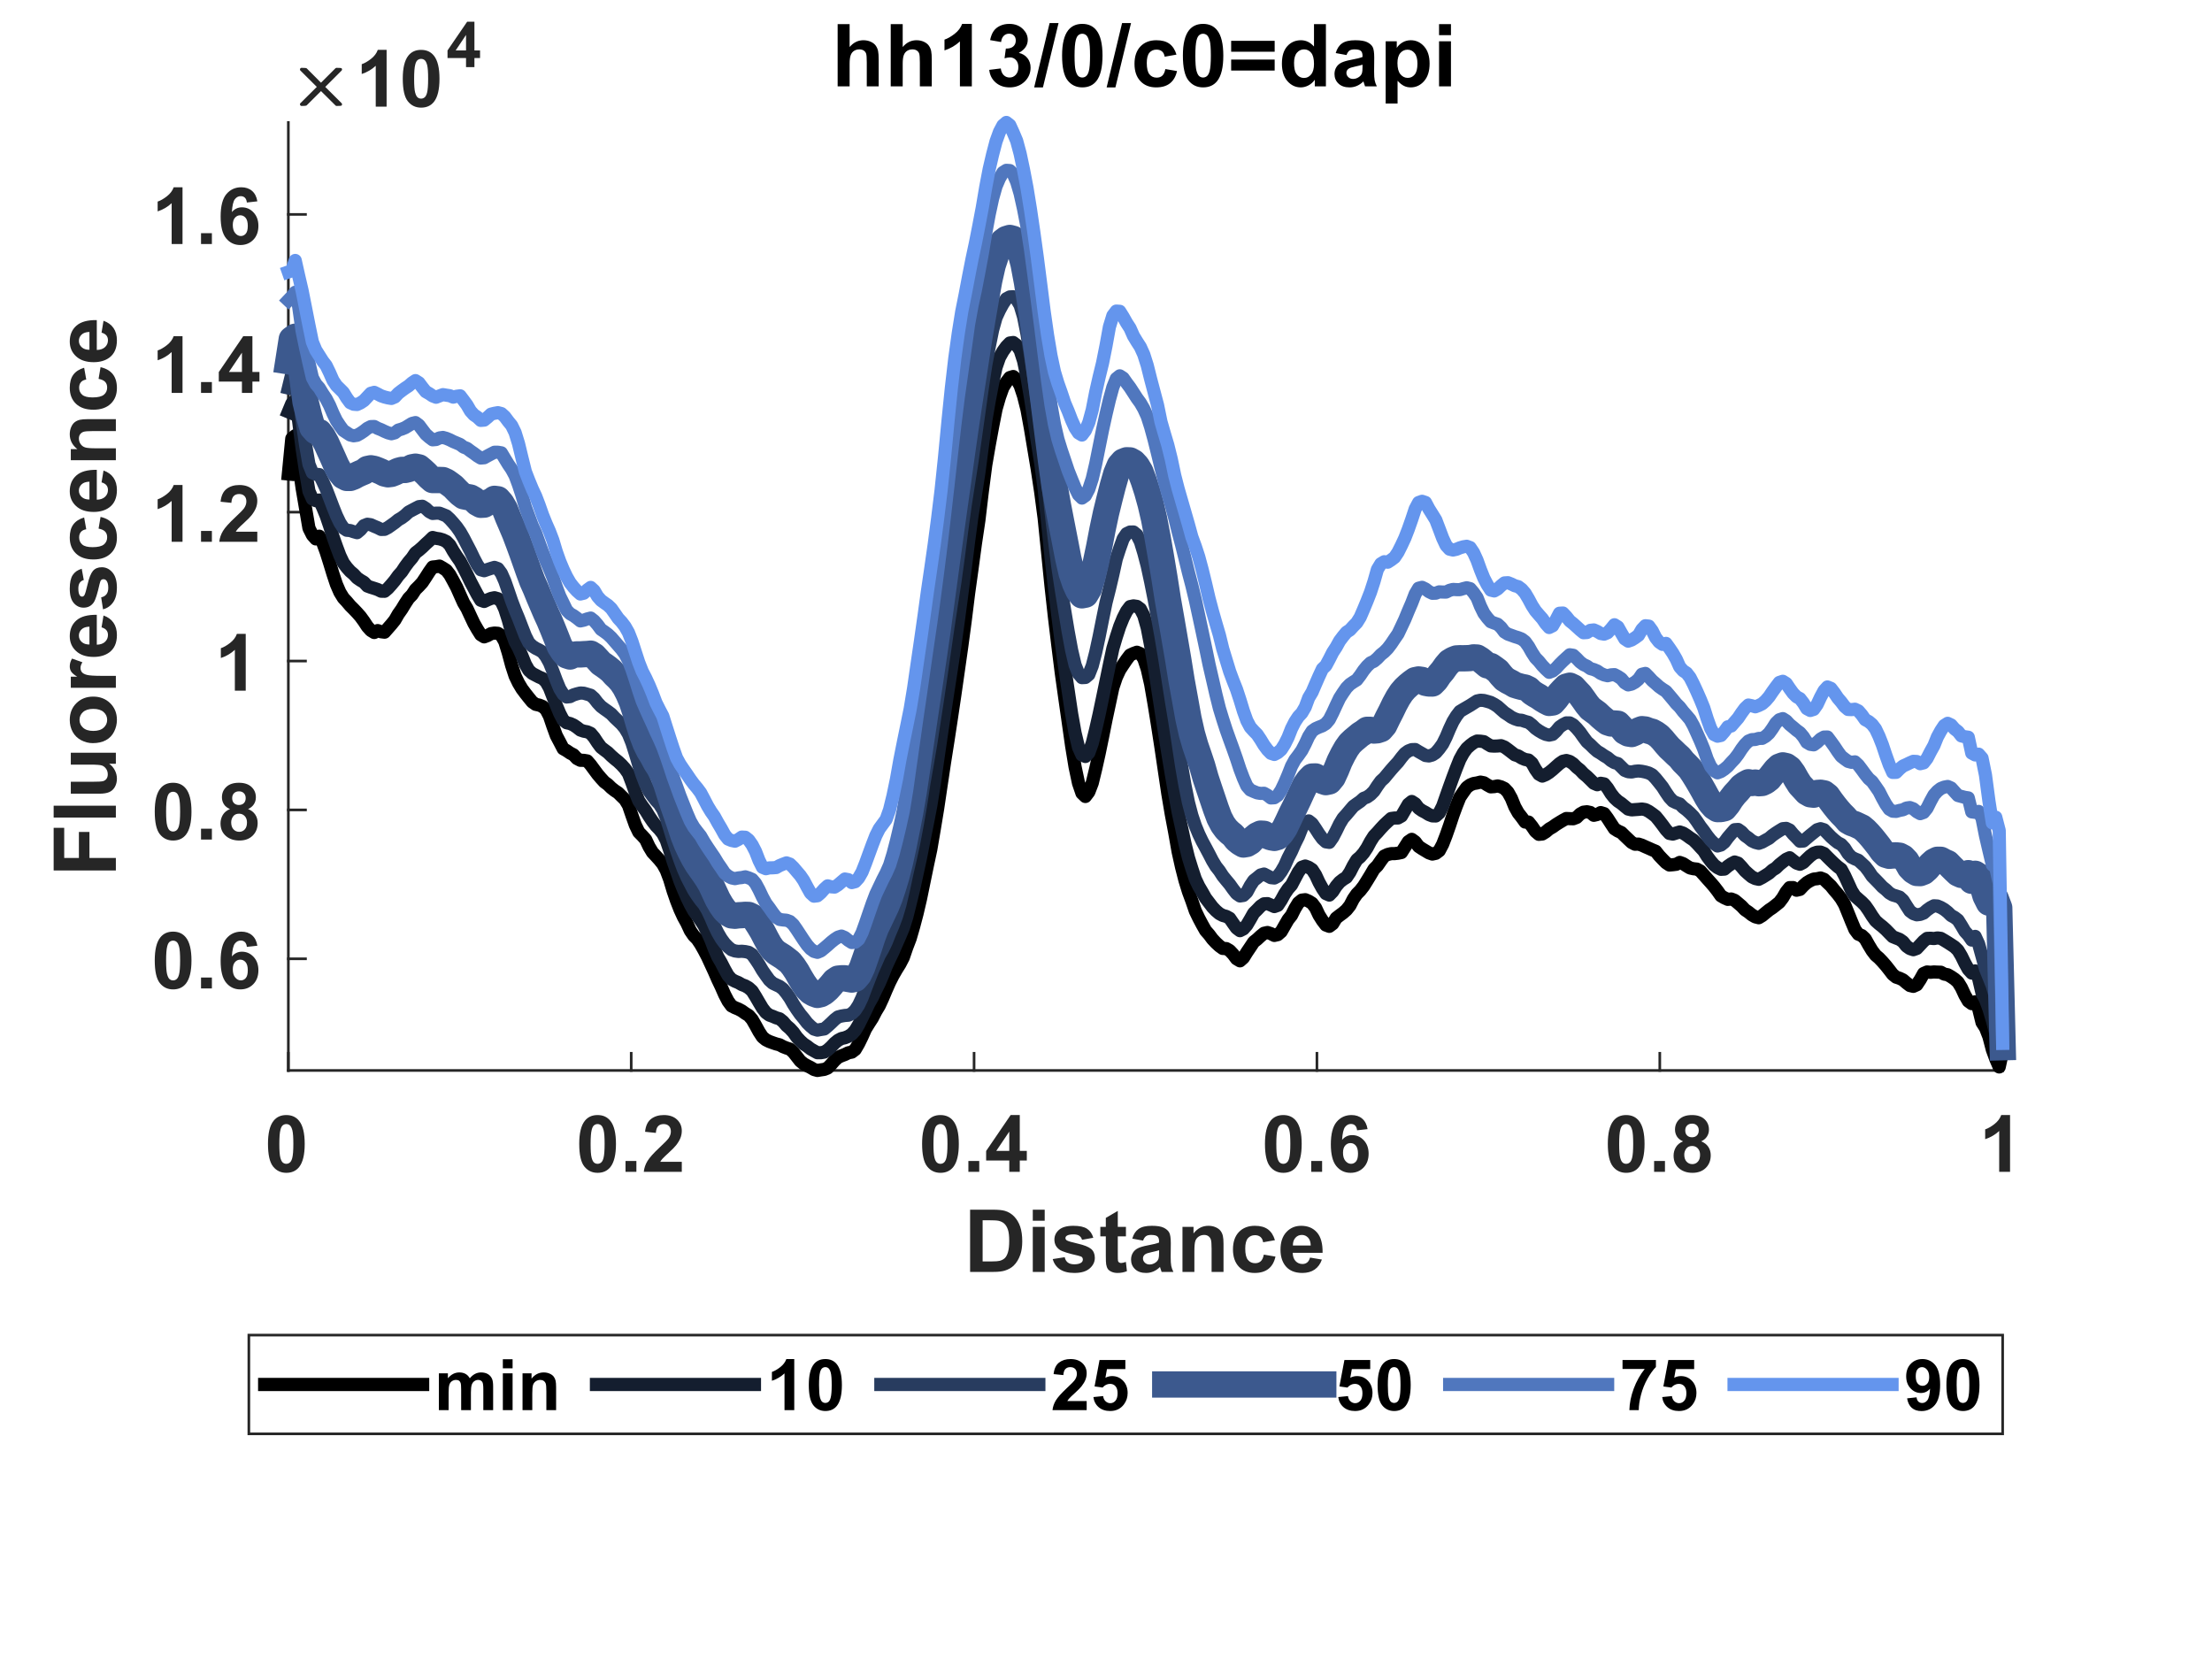 <?xml version="1.0"?>
<!DOCTYPE svg PUBLIC '-//W3C//DTD SVG 1.0//EN'
          'http://www.w3.org/TR/2001/REC-SVG-20010904/DTD/svg10.dtd'>
<svg xmlns:xlink="http://www.w3.org/1999/xlink" style="fill-opacity:1; color-rendering:auto; color-interpolation:auto; text-rendering:auto; stroke:black; stroke-linecap:square; stroke-miterlimit:10; shape-rendering:auto; stroke-opacity:1; fill:black; stroke-dasharray:none; font-weight:normal; stroke-width:1; font-family:'Dialog'; font-style:normal; stroke-linejoin:miter; font-size:12px; stroke-dashoffset:0; image-rendering:auto;" width="560" height="420" xmlns="http://www.w3.org/2000/svg"
><rect width="100%" height="100%" fill="#333333" stroke="none"/><!--Generated by the Batik Graphics2D SVG Generator--><defs id="genericDefs"
  /><g
  ><defs id="defs1"
    ><clipPath clipPathUnits="userSpaceOnUse" id="clipPath1"
      ><path d="M0 0 L560 0 L560 420 L0 420 L0 0 Z"
      /></clipPath
    ></defs
    ><g style="fill:white; stroke:white;"
    ><rect x="0" y="0" width="560" style="clip-path:url(#clipPath1); stroke:none;" height="420"
    /></g
    ><g style="fill:white; text-rendering:optimizeSpeed; color-rendering:optimizeSpeed; image-rendering:optimizeSpeed; shape-rendering:crispEdges; stroke:white; color-interpolation:sRGB;"
    ><rect x="0" width="560" height="420" y="0" style="stroke:none;"
      /><path style="stroke:none;" d="M73 271 L507 271 L507 31 L73 31 Z"
    /></g
    ><g style="fill:rgb(38,38,38); text-rendering:geometricPrecision; image-rendering:optimizeQuality; color-rendering:optimizeQuality; stroke-linejoin:round; stroke:rgb(38,38,38); color-interpolation:linearRGB; stroke-width:0.667;"
    ><line y2="271" style="fill:none;" x1="73" x2="507" y1="271"
      /><line y2="266.66" style="fill:none;" x1="73" x2="73" y1="271"
      /><line y2="266.66" style="fill:none;" x1="159.8" x2="159.8" y1="271"
      /><line y2="266.66" style="fill:none;" x1="246.6" x2="246.6" y1="271"
      /><line y2="266.66" style="fill:none;" x1="333.4" x2="333.4" y1="271"
      /><line y2="266.66" style="fill:none;" x1="420.2" x2="420.2" y1="271"
      /><line y2="266.66" style="fill:none;" x1="507" x2="507" y1="271"
    /></g
    ><g transform="translate(73,277.667)" style="font-size:20px; fill:rgb(38,38,38); text-rendering:geometricPrecision; image-rendering:optimizeQuality; color-rendering:optimizeQuality; font-family:'Arial'; stroke:rgb(38,38,38); color-interpolation:linearRGB; font-weight:bold;"
    ><path style="stroke:none;" d="M-0.516 4.625 Q1.562 4.625 2.734 6.109 Q4.141 7.859 4.141 11.938 Q4.141 16 2.734 17.781 Q1.562 19.25 -0.516 19.25 Q-2.594 19.25 -3.875 17.641 Q-5.156 16.031 -5.156 11.906 Q-5.156 7.859 -3.75 6.094 Q-2.594 4.625 -0.516 4.625 ZM-0.516 6.906 Q-1.016 6.906 -1.406 7.219 Q-1.797 7.531 -2 8.359 Q-2.281 9.422 -2.281 11.938 Q-2.281 14.453 -2.031 15.398 Q-1.781 16.344 -1.398 16.656 Q-1.016 16.969 -0.516 16.969 Q-0.016 16.969 0.375 16.648 Q0.766 16.328 0.984 15.516 Q1.266 14.453 1.266 11.938 Q1.266 9.422 1.016 8.477 Q0.766 7.531 0.375 7.219 Q-0.016 6.906 -0.516 6.906 Z"
    /></g
    ><g transform="translate(159.8,277.667)" style="font-size:20px; fill:rgb(38,38,38); text-rendering:geometricPrecision; image-rendering:optimizeQuality; color-rendering:optimizeQuality; font-family:'Arial'; stroke:rgb(38,38,38); color-interpolation:linearRGB; font-weight:bold;"
    ><path style="stroke:none;" d="M-8.516 4.625 Q-6.438 4.625 -5.266 6.109 Q-3.859 7.859 -3.859 11.938 Q-3.859 16 -5.266 17.781 Q-6.438 19.25 -8.516 19.25 Q-10.594 19.25 -11.875 17.641 Q-13.156 16.031 -13.156 11.906 Q-13.156 7.859 -11.75 6.094 Q-10.594 4.625 -8.516 4.625 ZM-8.516 6.906 Q-9.016 6.906 -9.406 7.219 Q-9.797 7.531 -10 8.359 Q-10.281 9.422 -10.281 11.938 Q-10.281 14.453 -10.031 15.398 Q-9.781 16.344 -9.398 16.656 Q-9.016 16.969 -8.516 16.969 Q-8.016 16.969 -7.625 16.648 Q-7.234 16.328 -7.016 15.516 Q-6.734 14.453 -6.734 11.938 Q-6.734 9.422 -6.984 8.477 Q-7.234 7.531 -7.625 7.219 Q-8.016 6.906 -8.516 6.906 ZM-1.44 19 L-1.44 16.25 L1.31 16.25 L1.31 19 L-1.44 19 ZM12.805 16.453 L12.805 19 L3.18 19 Q3.336 17.547 4.117 16.258 Q4.898 14.969 7.195 12.828 Q9.055 11.094 9.477 10.484 Q10.039 9.641 10.039 8.797 Q10.039 7.891 9.547 7.398 Q9.055 6.906 8.195 6.906 Q7.336 6.906 6.828 7.422 Q6.32 7.938 6.242 9.141 L3.508 8.859 Q3.742 6.594 5.031 5.609 Q6.32 4.625 8.258 4.625 Q10.383 4.625 11.594 5.766 Q12.805 6.906 12.805 8.609 Q12.805 9.578 12.453 10.453 Q12.102 11.328 11.352 12.281 Q10.852 12.922 9.555 14.109 Q8.258 15.297 7.914 15.688 Q7.57 16.078 7.352 16.453 L12.805 16.453 Z"
    /></g
    ><g transform="translate(246.6,277.667)" style="font-size:20px; fill:rgb(38,38,38); text-rendering:geometricPrecision; image-rendering:optimizeQuality; color-rendering:optimizeQuality; font-family:'Arial'; stroke:rgb(38,38,38); color-interpolation:linearRGB; font-weight:bold;"
    ><path style="stroke:none;" d="M-8.516 4.625 Q-6.438 4.625 -5.266 6.109 Q-3.859 7.859 -3.859 11.938 Q-3.859 16 -5.266 17.781 Q-6.438 19.25 -8.516 19.25 Q-10.594 19.25 -11.875 17.641 Q-13.156 16.031 -13.156 11.906 Q-13.156 7.859 -11.75 6.094 Q-10.594 4.625 -8.516 4.625 ZM-8.516 6.906 Q-9.016 6.906 -9.406 7.219 Q-9.797 7.531 -10 8.359 Q-10.281 9.422 -10.281 11.938 Q-10.281 14.453 -10.031 15.398 Q-9.781 16.344 -9.398 16.656 Q-9.016 16.969 -8.516 16.969 Q-8.016 16.969 -7.625 16.648 Q-7.234 16.328 -7.016 15.516 Q-6.734 14.453 -6.734 11.938 Q-6.734 9.422 -6.984 8.477 Q-7.234 7.531 -7.625 7.219 Q-8.016 6.906 -8.516 6.906 ZM-1.44 19 L-1.44 16.25 L1.31 16.25 L1.31 19 L-1.44 19 ZM8.914 19 L8.914 16.125 L3.055 16.125 L3.055 13.719 L9.258 4.625 L11.57 4.625 L11.57 13.703 L13.352 13.703 L13.352 16.125 L11.57 16.125 L11.57 19 L8.914 19 ZM8.914 13.703 L8.914 8.812 L5.617 13.703 L8.914 13.703 Z"
    /></g
    ><g transform="translate(333.4,277.667)" style="font-size:20px; fill:rgb(38,38,38); text-rendering:geometricPrecision; image-rendering:optimizeQuality; color-rendering:optimizeQuality; font-family:'Arial'; stroke:rgb(38,38,38); color-interpolation:linearRGB; font-weight:bold;"
    ><path style="stroke:none;" d="M-8.516 4.625 Q-6.438 4.625 -5.266 6.109 Q-3.859 7.859 -3.859 11.938 Q-3.859 16 -5.266 17.781 Q-6.438 19.25 -8.516 19.25 Q-10.594 19.25 -11.875 17.641 Q-13.156 16.031 -13.156 11.906 Q-13.156 7.859 -11.75 6.094 Q-10.594 4.625 -8.516 4.625 ZM-8.516 6.906 Q-9.016 6.906 -9.406 7.219 Q-9.797 7.531 -10 8.359 Q-10.281 9.422 -10.281 11.938 Q-10.281 14.453 -10.031 15.398 Q-9.781 16.344 -9.398 16.656 Q-9.016 16.969 -8.516 16.969 Q-8.016 16.969 -7.625 16.648 Q-7.234 16.328 -7.016 15.516 Q-6.734 14.453 -6.734 11.938 Q-6.734 9.422 -6.984 8.477 Q-7.234 7.531 -7.625 7.219 Q-8.016 6.906 -8.516 6.906 ZM-1.44 19 L-1.44 16.25 L1.31 16.25 L1.31 19 L-1.44 19 ZM12.82 8.188 L10.164 8.484 Q10.07 7.656 9.664 7.266 Q9.258 6.875 8.602 6.875 Q7.727 6.875 7.125 7.656 Q6.523 8.438 6.367 10.906 Q7.398 9.703 8.914 9.703 Q10.633 9.703 11.859 11.008 Q13.086 12.312 13.086 14.391 Q13.086 16.594 11.797 17.922 Q10.508 19.25 8.492 19.25 Q6.32 19.25 4.922 17.562 Q3.523 15.875 3.523 12.031 Q3.523 8.094 4.984 6.359 Q6.445 4.625 8.758 4.625 Q10.398 4.625 11.469 5.539 Q12.539 6.453 12.82 8.188 ZM6.602 14.172 Q6.602 15.516 7.219 16.242 Q7.836 16.969 8.633 16.969 Q9.383 16.969 9.891 16.375 Q10.398 15.781 10.398 14.422 Q10.398 13.016 9.852 12.367 Q9.305 11.719 8.492 11.719 Q7.695 11.719 7.148 12.344 Q6.602 12.969 6.602 14.172 Z"
    /></g
    ><g transform="translate(420.2,277.667)" style="font-size:20px; fill:rgb(38,38,38); text-rendering:geometricPrecision; image-rendering:optimizeQuality; color-rendering:optimizeQuality; font-family:'Arial'; stroke:rgb(38,38,38); color-interpolation:linearRGB; font-weight:bold;"
    ><path style="stroke:none;" d="M-8.516 4.625 Q-6.438 4.625 -5.266 6.109 Q-3.859 7.859 -3.859 11.938 Q-3.859 16 -5.266 17.781 Q-6.438 19.25 -8.516 19.25 Q-10.594 19.25 -11.875 17.641 Q-13.156 16.031 -13.156 11.906 Q-13.156 7.859 -11.75 6.094 Q-10.594 4.625 -8.516 4.625 ZM-8.516 6.906 Q-9.016 6.906 -9.406 7.219 Q-9.797 7.531 -10 8.359 Q-10.281 9.422 -10.281 11.938 Q-10.281 14.453 -10.031 15.398 Q-9.781 16.344 -9.398 16.656 Q-9.016 16.969 -8.516 16.969 Q-8.016 16.969 -7.625 16.648 Q-7.234 16.328 -7.016 15.516 Q-6.734 14.453 -6.734 11.938 Q-6.734 9.422 -6.984 8.477 Q-7.234 7.531 -7.625 7.219 Q-8.016 6.906 -8.516 6.906 ZM-1.44 19 L-1.44 16.25 L1.31 16.25 L1.31 19 L-1.44 19 ZM5.883 11.281 Q4.82 10.828 4.336 10.039 Q3.852 9.25 3.852 8.312 Q3.852 6.719 4.969 5.672 Q6.086 4.625 8.148 4.625 Q10.195 4.625 11.32 5.672 Q12.445 6.719 12.445 8.312 Q12.445 9.312 11.93 10.086 Q11.414 10.859 10.477 11.281 Q11.664 11.75 12.281 12.672 Q12.898 13.594 12.898 14.797 Q12.898 16.766 11.641 18.008 Q10.383 19.25 8.273 19.25 Q6.32 19.25 5.023 18.234 Q3.492 17.016 3.492 14.906 Q3.492 13.75 4.07 12.773 Q4.648 11.797 5.883 11.281 ZM6.445 8.516 Q6.445 9.328 6.914 9.789 Q7.383 10.25 8.148 10.25 Q8.93 10.25 9.398 9.789 Q9.867 9.328 9.867 8.5 Q9.867 7.734 9.406 7.266 Q8.945 6.797 8.18 6.797 Q7.383 6.797 6.914 7.266 Q6.445 7.734 6.445 8.516 ZM6.195 14.641 Q6.195 15.781 6.773 16.414 Q7.352 17.047 8.227 17.047 Q9.07 17.047 9.633 16.438 Q10.195 15.828 10.195 14.672 Q10.195 13.672 9.625 13.062 Q9.055 12.453 8.195 12.453 Q7.18 12.453 6.688 13.141 Q6.195 13.828 6.195 14.641 Z"
    /></g
    ><g transform="translate(507,277.667)" style="font-size:20px; fill:rgb(38,38,38); text-rendering:geometricPrecision; image-rendering:optimizeQuality; color-rendering:optimizeQuality; font-family:'Arial'; stroke:rgb(38,38,38); color-interpolation:linearRGB; font-weight:bold;"
    ><path style="stroke:none;" d="M1.875 19 L-0.875 19 L-0.875 8.656 Q-2.375 10.062 -4.422 10.734 L-4.422 8.25 Q-3.344 7.891 -2.086 6.914 Q-0.828 5.938 -0.359 4.625 L1.875 4.625 L1.875 19 Z"
    /></g
    ><g transform="translate(290,301)" style="font-size:22px; fill:rgb(38,38,38); text-rendering:geometricPrecision; image-rendering:optimizeQuality; color-rendering:optimizeQuality; font-family:'Arial'; stroke:rgb(38,38,38); color-interpolation:linearRGB; font-weight:bold;"
    ><path style="stroke:none;" d="M-44.406 5.25 L-38.594 5.25 Q-36.625 5.25 -35.594 5.547 Q-34.219 5.953 -33.227 7 Q-32.234 8.047 -31.719 9.555 Q-31.203 11.062 -31.203 13.281 Q-31.203 15.219 -31.688 16.625 Q-32.281 18.344 -33.375 19.406 Q-34.203 20.219 -35.609 20.672 Q-36.672 21 -38.422 21 L-44.406 21 L-44.406 5.25 ZM-41.234 7.922 L-41.234 18.344 L-38.859 18.344 Q-37.531 18.344 -36.938 18.203 Q-36.156 18 -35.648 17.539 Q-35.141 17.078 -34.82 16.023 Q-34.5 14.969 -34.5 13.141 Q-34.5 11.312 -34.82 10.336 Q-35.141 9.359 -35.719 8.812 Q-36.297 8.266 -37.188 8.062 Q-37.859 7.922 -39.797 7.922 L-41.234 7.922 ZM-28.534 8.047 L-28.534 5.25 L-25.519 5.25 L-25.519 8.047 L-28.534 8.047 ZM-28.534 21 L-28.534 9.594 L-25.519 9.594 L-25.519 21 L-28.534 21 ZM-23.484 17.75 L-20.453 17.281 Q-20.266 18.156 -19.672 18.617 Q-19.078 19.078 -18.016 19.078 Q-16.844 19.078 -16.25 18.641 Q-15.859 18.344 -15.859 17.844 Q-15.859 17.5 -16.078 17.266 Q-16.297 17.062 -17.078 16.875 Q-20.734 16.062 -21.719 15.406 Q-23.062 14.484 -23.062 12.828 Q-23.062 11.359 -21.891 10.344 Q-20.719 9.328 -18.266 9.328 Q-15.922 9.328 -14.781 10.094 Q-13.641 10.859 -13.219 12.359 L-16.062 12.875 Q-16.25 12.219 -16.758 11.859 Q-17.266 11.5 -18.203 11.5 Q-19.406 11.5 -19.922 11.844 Q-20.266 12.078 -20.266 12.453 Q-20.266 12.766 -19.953 13 Q-19.547 13.297 -17.141 13.844 Q-14.734 14.391 -13.766 15.188 Q-12.828 16 -12.828 17.438 Q-12.828 19 -14.141 20.133 Q-15.453 21.266 -18.016 21.266 Q-20.344 21.266 -21.703 20.312 Q-23.062 19.359 -23.484 17.75 ZM-4.952 9.594 L-4.952 12 L-7.015 12 L-7.015 16.594 Q-7.015 17.984 -6.96 18.219 Q-6.905 18.453 -6.694 18.602 Q-6.483 18.75 -6.171 18.75 Q-5.765 18.75 -4.968 18.469 L-4.702 20.812 Q-5.765 21.266 -7.093 21.266 Q-7.905 21.266 -8.562 20.984 Q-9.218 20.703 -9.523 20.273 Q-9.827 19.844 -9.952 19.094 Q-10.046 18.578 -10.046 16.969 L-10.046 12 L-11.437 12 L-11.437 9.594 L-10.046 9.594 L-10.046 7.328 L-7.015 5.562 L-7.015 9.594 L-4.952 9.594 ZM-0.61 13.078 L-3.345 12.578 Q-2.876 10.922 -1.751 10.125 Q-0.626 9.328 1.593 9.328 Q3.624 9.328 4.608 9.812 Q5.593 10.297 5.999 11.031 Q6.405 11.766 6.405 13.734 L6.374 17.25 Q6.374 18.75 6.515 19.469 Q6.655 20.188 7.061 21 L4.077 21 Q3.952 20.703 3.78 20.109 Q3.702 19.844 3.671 19.75 Q2.905 20.5 2.022 20.883 Q1.14 21.266 0.14 21.266 Q-1.626 21.266 -2.642 20.305 Q-3.657 19.344 -3.657 17.891 Q-3.657 16.922 -3.196 16.164 Q-2.735 15.406 -1.899 15 Q-1.063 14.594 0.499 14.297 Q2.624 13.906 3.437 13.562 L3.437 13.25 Q3.437 12.391 3.007 12.016 Q2.577 11.641 1.39 11.641 Q0.577 11.641 0.124 11.961 Q-0.329 12.281 -0.61 13.078 ZM3.437 15.516 Q2.858 15.719 1.601 15.984 Q0.343 16.25 -0.048 16.516 Q-0.642 16.922 -0.642 17.578 Q-0.642 18.203 -0.165 18.664 Q0.311 19.125 1.046 19.125 Q1.858 19.125 2.593 18.594 Q3.14 18.188 3.312 17.594 Q3.437 17.203 3.437 16.125 L3.437 15.516 ZM19.75 21 L16.734 21 L16.734 15.172 Q16.734 13.328 16.539 12.789 Q16.344 12.25 15.914 11.945 Q15.484 11.641 14.859 11.641 Q14.078 11.641 13.453 12.07 Q12.828 12.5 12.602 13.211 Q12.375 13.922 12.375 15.828 L12.375 21 L9.359 21 L9.359 9.594 L12.156 9.594 L12.156 11.266 Q13.656 9.328 15.922 9.328 Q16.922 9.328 17.75 9.688 Q18.578 10.047 19 10.609 Q19.422 11.172 19.586 11.883 Q19.75 12.594 19.75 13.906 L19.75 21 ZM32.767 12.969 L29.782 13.5 Q29.642 12.609 29.11 12.156 Q28.579 11.703 27.72 11.703 Q26.595 11.703 25.923 12.484 Q25.251 13.266 25.251 15.094 Q25.251 17.125 25.931 17.961 Q26.61 18.797 27.767 18.797 Q28.626 18.797 29.173 18.305 Q29.72 17.812 29.954 16.625 L32.907 17.125 Q32.454 19.172 31.142 20.219 Q29.829 21.266 27.626 21.266 Q25.126 21.266 23.634 19.68 Q22.142 18.094 22.142 15.312 Q22.142 12.484 23.642 10.906 Q25.142 9.328 27.689 9.328 Q29.767 9.328 30.993 10.227 Q32.22 11.125 32.767 12.969 ZM41.658 17.375 L44.658 17.875 Q44.08 19.531 42.83 20.398 Q41.58 21.266 39.705 21.266 Q36.721 21.266 35.299 19.312 Q34.174 17.75 34.174 15.375 Q34.174 12.547 35.65 10.938 Q37.127 9.328 39.408 9.328 Q41.94 9.328 43.416 11.016 Q44.893 12.703 44.83 16.172 L37.268 16.172 Q37.299 17.516 37.994 18.258 Q38.69 19 39.736 19 Q40.44 19 40.924 18.617 Q41.408 18.234 41.658 17.375 ZM41.83 14.312 Q41.799 13 41.15 12.32 Q40.502 11.641 39.58 11.641 Q38.596 11.641 37.955 12.359 Q37.299 13.078 37.315 14.312 L41.83 14.312 Z"
    /></g
    ><g style="fill:rgb(38,38,38); text-rendering:geometricPrecision; image-rendering:optimizeQuality; color-rendering:optimizeQuality; stroke-linejoin:round; stroke:rgb(38,38,38); color-interpolation:linearRGB; stroke-width:0.667;"
    ><line y2="31" style="fill:none;" x1="73" x2="73" y1="271"
      /><line y2="242.732" style="fill:none;" x1="73" x2="77.34" y1="242.732"
      /><line y2="205.042" style="fill:none;" x1="73" x2="77.34" y1="205.042"
      /><line y2="167.352" style="fill:none;" x1="73" x2="77.34" y1="167.352"
      /><line y2="129.663" style="fill:none;" x1="73" x2="77.34" y1="129.663"
      /><line y2="91.973" style="fill:none;" x1="73" x2="77.34" y1="91.973"
      /><line y2="54.283" style="fill:none;" x1="73" x2="77.34" y1="54.283"
    /></g
    ><g transform="translate(66.333,242.732)" style="font-size:20px; fill:rgb(38,38,38); text-rendering:geometricPrecision; image-rendering:optimizeQuality; color-rendering:optimizeQuality; font-family:'Arial'; stroke:rgb(38,38,38); color-interpolation:linearRGB; font-weight:bold;"
    ><path style="stroke:none;" d="M-22.516 -6.875 Q-20.438 -6.875 -19.266 -5.391 Q-17.859 -3.641 -17.859 0.438 Q-17.859 4.5 -19.266 6.281 Q-20.438 7.75 -22.516 7.75 Q-24.594 7.75 -25.875 6.141 Q-27.156 4.531 -27.156 0.406 Q-27.156 -3.641 -25.75 -5.406 Q-24.594 -6.875 -22.516 -6.875 ZM-22.516 -4.594 Q-23.016 -4.594 -23.406 -4.281 Q-23.797 -3.969 -24 -3.141 Q-24.281 -2.078 -24.281 0.438 Q-24.281 2.953 -24.031 3.898 Q-23.781 4.844 -23.398 5.156 Q-23.016 5.469 -22.516 5.469 Q-22.016 5.469 -21.625 5.148 Q-21.234 4.828 -21.016 4.016 Q-20.734 2.953 -20.734 0.438 Q-20.734 -2.078 -20.984 -3.023 Q-21.234 -3.969 -21.625 -4.281 Q-22.016 -4.594 -22.516 -4.594 ZM-15.44 7.5 L-15.44 4.75 L-12.69 4.75 L-12.69 7.5 L-15.44 7.5 ZM-1.18 -3.312 L-3.836 -3.016 Q-3.93 -3.844 -4.336 -4.234 Q-4.742 -4.625 -5.398 -4.625 Q-6.273 -4.625 -6.875 -3.844 Q-7.477 -3.062 -7.633 -0.594 Q-6.602 -1.797 -5.086 -1.797 Q-3.367 -1.797 -2.141 -0.492 Q-0.914 0.812 -0.914 2.891 Q-0.914 5.094 -2.203 6.422 Q-3.492 7.75 -5.508 7.75 Q-7.68 7.75 -9.078 6.062 Q-10.477 4.375 -10.477 0.531 Q-10.477 -3.406 -9.016 -5.141 Q-7.555 -6.875 -5.242 -6.875 Q-3.602 -6.875 -2.531 -5.961 Q-1.461 -5.047 -1.18 -3.312 ZM-7.398 2.672 Q-7.398 4.016 -6.781 4.742 Q-6.164 5.469 -5.367 5.469 Q-4.617 5.469 -4.109 4.875 Q-3.602 4.281 -3.602 2.922 Q-3.602 1.516 -4.148 0.867 Q-4.695 0.219 -5.508 0.219 Q-6.305 0.219 -6.852 0.844 Q-7.398 1.469 -7.398 2.672 Z"
    /></g
    ><g transform="translate(66.333,205.042)" style="font-size:20px; fill:rgb(38,38,38); text-rendering:geometricPrecision; image-rendering:optimizeQuality; color-rendering:optimizeQuality; font-family:'Arial'; stroke:rgb(38,38,38); color-interpolation:linearRGB; font-weight:bold;"
    ><path style="stroke:none;" d="M-22.516 -6.875 Q-20.438 -6.875 -19.266 -5.391 Q-17.859 -3.641 -17.859 0.438 Q-17.859 4.5 -19.266 6.281 Q-20.438 7.75 -22.516 7.75 Q-24.594 7.75 -25.875 6.141 Q-27.156 4.531 -27.156 0.406 Q-27.156 -3.641 -25.75 -5.406 Q-24.594 -6.875 -22.516 -6.875 ZM-22.516 -4.594 Q-23.016 -4.594 -23.406 -4.281 Q-23.797 -3.969 -24 -3.141 Q-24.281 -2.078 -24.281 0.438 Q-24.281 2.953 -24.031 3.898 Q-23.781 4.844 -23.398 5.156 Q-23.016 5.469 -22.516 5.469 Q-22.016 5.469 -21.625 5.148 Q-21.234 4.828 -21.016 4.016 Q-20.734 2.953 -20.734 0.438 Q-20.734 -2.078 -20.984 -3.023 Q-21.234 -3.969 -21.625 -4.281 Q-22.016 -4.594 -22.516 -4.594 ZM-15.44 7.5 L-15.44 4.75 L-12.69 4.75 L-12.69 7.5 L-15.44 7.5 ZM-8.117 -0.219 Q-9.18 -0.672 -9.664 -1.461 Q-10.148 -2.25 -10.148 -3.188 Q-10.148 -4.781 -9.031 -5.828 Q-7.914 -6.875 -5.852 -6.875 Q-3.805 -6.875 -2.68 -5.828 Q-1.555 -4.781 -1.555 -3.188 Q-1.555 -2.188 -2.07 -1.414 Q-2.586 -0.641 -3.523 -0.219 Q-2.336 0.25 -1.719 1.172 Q-1.102 2.094 -1.102 3.297 Q-1.102 5.266 -2.359 6.508 Q-3.617 7.75 -5.727 7.75 Q-7.68 7.75 -8.977 6.734 Q-10.508 5.516 -10.508 3.406 Q-10.508 2.25 -9.93 1.273 Q-9.352 0.297 -8.117 -0.219 ZM-7.555 -2.984 Q-7.555 -2.172 -7.086 -1.711 Q-6.617 -1.25 -5.852 -1.25 Q-5.07 -1.25 -4.602 -1.711 Q-4.133 -2.172 -4.133 -3 Q-4.133 -3.766 -4.594 -4.234 Q-5.055 -4.703 -5.82 -4.703 Q-6.617 -4.703 -7.086 -4.234 Q-7.555 -3.766 -7.555 -2.984 ZM-7.805 3.141 Q-7.805 4.281 -7.227 4.914 Q-6.648 5.547 -5.773 5.547 Q-4.93 5.547 -4.367 4.938 Q-3.805 4.328 -3.805 3.172 Q-3.805 2.172 -4.375 1.562 Q-4.945 0.953 -5.805 0.953 Q-6.82 0.953 -7.312 1.641 Q-7.805 2.328 -7.805 3.141 Z"
    /></g
    ><g transform="translate(66.333,167.352)" style="font-size:20px; fill:rgb(38,38,38); text-rendering:geometricPrecision; image-rendering:optimizeQuality; color-rendering:optimizeQuality; font-family:'Arial'; stroke:rgb(38,38,38); color-interpolation:linearRGB; font-weight:bold;"
    ><path style="stroke:none;" d="M-4.125 7.5 L-6.875 7.5 L-6.875 -2.844 Q-8.375 -1.438 -10.422 -0.766 L-10.422 -3.25 Q-9.344 -3.609 -8.086 -4.586 Q-6.828 -5.562 -6.359 -6.875 L-4.125 -6.875 L-4.125 7.5 Z"
    /></g
    ><g transform="translate(66.333,129.663)" style="font-size:20px; fill:rgb(38,38,38); text-rendering:geometricPrecision; image-rendering:optimizeQuality; color-rendering:optimizeQuality; font-family:'Arial'; stroke:rgb(38,38,38); color-interpolation:linearRGB; font-weight:bold;"
    ><path style="stroke:none;" d="M-20.125 7.5 L-22.875 7.5 L-22.875 -2.844 Q-24.375 -1.438 -26.422 -0.766 L-26.422 -3.25 Q-25.344 -3.609 -24.086 -4.586 Q-22.828 -5.562 -22.359 -6.875 L-20.125 -6.875 L-20.125 7.5 ZM-15.44 7.5 L-15.44 4.75 L-12.69 4.75 L-12.69 7.5 L-15.44 7.5 ZM-1.195 4.953 L-1.195 7.5 L-10.82 7.5 Q-10.664 6.047 -9.883 4.758 Q-9.102 3.469 -6.805 1.328 Q-4.945 -0.406 -4.523 -1.016 Q-3.961 -1.859 -3.961 -2.703 Q-3.961 -3.609 -4.453 -4.102 Q-4.945 -4.594 -5.805 -4.594 Q-6.664 -4.594 -7.172 -4.078 Q-7.68 -3.562 -7.758 -2.359 L-10.492 -2.641 Q-10.258 -4.906 -8.969 -5.891 Q-7.68 -6.875 -5.742 -6.875 Q-3.617 -6.875 -2.406 -5.734 Q-1.195 -4.594 -1.195 -2.891 Q-1.195 -1.922 -1.547 -1.047 Q-1.898 -0.172 -2.648 0.781 Q-3.148 1.422 -4.445 2.609 Q-5.742 3.797 -6.086 4.188 Q-6.43 4.578 -6.648 4.953 L-1.195 4.953 Z"
    /></g
    ><g transform="translate(66.333,91.973)" style="font-size:20px; fill:rgb(38,38,38); text-rendering:geometricPrecision; image-rendering:optimizeQuality; color-rendering:optimizeQuality; font-family:'Arial'; stroke:rgb(38,38,38); color-interpolation:linearRGB; font-weight:bold;"
    ><path style="stroke:none;" d="M-20.125 7.5 L-22.875 7.5 L-22.875 -2.844 Q-24.375 -1.438 -26.422 -0.766 L-26.422 -3.25 Q-25.344 -3.609 -24.086 -4.586 Q-22.828 -5.562 -22.359 -6.875 L-20.125 -6.875 L-20.125 7.5 ZM-15.44 7.5 L-15.44 4.75 L-12.69 4.75 L-12.69 7.5 L-15.44 7.5 ZM-5.086 7.5 L-5.086 4.625 L-10.945 4.625 L-10.945 2.219 L-4.742 -6.875 L-2.43 -6.875 L-2.43 2.203 L-0.648 2.203 L-0.648 4.625 L-2.43 4.625 L-2.43 7.5 L-5.086 7.5 ZM-5.086 2.203 L-5.086 -2.688 L-8.383 2.203 L-5.086 2.203 Z"
    /></g
    ><g transform="translate(66.333,54.283)" style="font-size:20px; fill:rgb(38,38,38); text-rendering:geometricPrecision; image-rendering:optimizeQuality; color-rendering:optimizeQuality; font-family:'Arial'; stroke:rgb(38,38,38); color-interpolation:linearRGB; font-weight:bold;"
    ><path style="stroke:none;" d="M-20.125 7.5 L-22.875 7.5 L-22.875 -2.844 Q-24.375 -1.438 -26.422 -0.766 L-26.422 -3.25 Q-25.344 -3.609 -24.086 -4.586 Q-22.828 -5.562 -22.359 -6.875 L-20.125 -6.875 L-20.125 7.5 ZM-15.44 7.5 L-15.44 4.75 L-12.69 4.75 L-12.69 7.5 L-15.44 7.5 ZM-1.18 -3.312 L-3.836 -3.016 Q-3.93 -3.844 -4.336 -4.234 Q-4.742 -4.625 -5.398 -4.625 Q-6.273 -4.625 -6.875 -3.844 Q-7.477 -3.062 -7.633 -0.594 Q-6.602 -1.797 -5.086 -1.797 Q-3.367 -1.797 -2.141 -0.492 Q-0.914 0.812 -0.914 2.891 Q-0.914 5.094 -2.203 6.422 Q-3.492 7.75 -5.508 7.75 Q-7.68 7.75 -9.078 6.062 Q-10.477 4.375 -10.477 0.531 Q-10.477 -3.406 -9.016 -5.141 Q-7.555 -6.875 -5.242 -6.875 Q-3.602 -6.875 -2.531 -5.961 Q-1.461 -5.047 -1.18 -3.312 ZM-7.398 2.672 Q-7.398 4.016 -6.781 4.742 Q-6.164 5.469 -5.367 5.469 Q-4.617 5.469 -4.109 4.875 Q-3.602 4.281 -3.602 2.922 Q-3.602 1.516 -4.148 0.867 Q-4.695 0.219 -5.508 0.219 Q-6.305 0.219 -6.852 0.844 Q-7.398 1.469 -7.398 2.672 Z"
    /></g
    ><g transform="translate(34.333,151) rotate(-90)" style="font-size:22px; fill:rgb(38,38,38); text-rendering:geometricPrecision; image-rendering:optimizeQuality; color-rendering:optimizeQuality; font-family:'Arial'; stroke:rgb(38,38,38); color-interpolation:linearRGB; font-weight:bold;"
    ><path style="stroke:none;" d="M-69.375 -5 L-69.375 -20.75 L-58.578 -20.75 L-58.578 -18.078 L-66.203 -18.078 L-66.203 -14.359 L-59.625 -14.359 L-59.625 -11.688 L-66.203 -11.688 L-66.203 -5 L-69.375 -5 ZM-55.983 -5 L-55.983 -20.75 L-52.968 -20.75 L-52.968 -5 L-55.983 -5 ZM-42.355 -5 L-42.355 -6.703 Q-42.98 -5.797 -43.996 -5.266 Q-45.012 -4.734 -46.137 -4.734 Q-47.293 -4.734 -48.207 -5.242 Q-49.121 -5.75 -49.527 -6.664 Q-49.934 -7.578 -49.934 -9.188 L-49.934 -16.406 L-46.918 -16.406 L-46.918 -11.172 Q-46.918 -8.766 -46.754 -8.219 Q-46.59 -7.672 -46.145 -7.359 Q-45.699 -7.047 -45.027 -7.047 Q-44.246 -7.047 -43.637 -7.469 Q-43.027 -7.891 -42.801 -8.516 Q-42.574 -9.141 -42.574 -11.594 L-42.574 -16.406 L-39.559 -16.406 L-39.559 -5 L-42.355 -5 ZM-37.136 -10.859 Q-37.136 -12.375 -36.394 -13.781 Q-35.651 -15.188 -34.292 -15.93 Q-32.933 -16.672 -31.261 -16.672 Q-28.667 -16.672 -27.011 -14.984 Q-25.355 -13.297 -25.355 -10.734 Q-25.355 -8.141 -27.026 -6.438 Q-28.698 -4.734 -31.23 -4.734 Q-32.808 -4.734 -34.23 -5.445 Q-35.651 -6.156 -36.394 -7.531 Q-37.136 -8.906 -37.136 -10.859 ZM-34.042 -10.703 Q-34.042 -9 -33.23 -8.102 Q-32.417 -7.203 -31.245 -7.203 Q-30.058 -7.203 -29.261 -8.102 Q-28.464 -9 -28.464 -10.719 Q-28.464 -12.406 -29.261 -13.305 Q-30.058 -14.203 -31.245 -14.203 Q-32.417 -14.203 -33.23 -13.305 Q-34.042 -12.406 -34.042 -10.703 ZM-20.104 -5 L-23.119 -5 L-23.119 -16.406 L-20.322 -16.406 L-20.322 -14.781 Q-19.604 -15.938 -19.025 -16.305 Q-18.447 -16.672 -17.713 -16.672 Q-16.682 -16.672 -15.729 -16.094 L-16.666 -13.469 Q-17.432 -13.953 -18.088 -13.953 Q-18.713 -13.953 -19.158 -13.609 Q-19.604 -13.266 -19.854 -12.352 Q-20.104 -11.438 -20.104 -8.531 L-20.104 -5 ZM-7.823 -8.625 L-4.823 -8.125 Q-5.401 -6.469 -6.651 -5.602 Q-7.901 -4.734 -9.776 -4.734 Q-12.761 -4.734 -14.183 -6.688 Q-15.308 -8.25 -15.308 -10.625 Q-15.308 -13.453 -13.831 -15.062 Q-12.354 -16.672 -10.073 -16.672 Q-7.542 -16.672 -6.065 -14.984 Q-4.589 -13.297 -4.651 -9.828 L-12.214 -9.828 Q-12.183 -8.484 -11.487 -7.742 Q-10.792 -7 -9.745 -7 Q-9.042 -7 -8.558 -7.383 Q-8.073 -7.766 -7.823 -8.625 ZM-7.651 -11.688 Q-7.683 -13 -8.331 -13.68 Q-8.979 -14.359 -9.901 -14.359 Q-10.886 -14.359 -11.526 -13.641 Q-12.183 -12.922 -12.167 -11.688 L-7.651 -11.688 ZM-3.26 -8.25 L-0.229 -8.719 Q-0.041 -7.844 0.553 -7.383 Q1.147 -6.922 2.209 -6.922 Q3.381 -6.922 3.975 -7.359 Q4.365 -7.656 4.365 -8.156 Q4.365 -8.5 4.146 -8.734 Q3.928 -8.938 3.147 -9.125 Q-0.51 -9.938 -1.494 -10.594 Q-2.838 -11.516 -2.838 -13.172 Q-2.838 -14.641 -1.666 -15.656 Q-0.494 -16.672 1.959 -16.672 Q4.303 -16.672 5.443 -15.906 Q6.584 -15.141 7.006 -13.641 L4.162 -13.125 Q3.975 -13.781 3.467 -14.141 Q2.959 -14.5 2.022 -14.5 Q0.818 -14.5 0.303 -14.156 Q-0.041 -13.922 -0.041 -13.547 Q-0.041 -13.234 0.272 -13 Q0.678 -12.703 3.084 -12.156 Q5.49 -11.609 6.459 -10.812 Q7.396 -10 7.396 -8.562 Q7.396 -7 6.084 -5.867 Q4.771 -4.734 2.209 -4.734 Q-0.119 -4.734 -1.478 -5.688 Q-2.838 -6.641 -3.26 -8.25 ZM19.991 -13.031 L17.007 -12.5 Q16.866 -13.391 16.335 -13.844 Q15.804 -14.297 14.944 -14.297 Q13.819 -14.297 13.148 -13.516 Q12.476 -12.734 12.476 -10.906 Q12.476 -8.875 13.155 -8.039 Q13.835 -7.203 14.991 -7.203 Q15.851 -7.203 16.398 -7.695 Q16.944 -8.188 17.179 -9.375 L20.132 -8.875 Q19.679 -6.828 18.366 -5.781 Q17.054 -4.734 14.851 -4.734 Q12.351 -4.734 10.858 -6.32 Q9.366 -7.906 9.366 -10.688 Q9.366 -13.516 10.866 -15.094 Q12.366 -16.672 14.913 -16.672 Q16.991 -16.672 18.218 -15.773 Q19.444 -14.875 19.991 -13.031 ZM28.883 -8.625 L31.883 -8.125 Q31.305 -6.469 30.055 -5.602 Q28.805 -4.734 26.93 -4.734 Q23.945 -4.734 22.523 -6.688 Q21.398 -8.25 21.398 -10.625 Q21.398 -13.453 22.875 -15.062 Q24.352 -16.672 26.633 -16.672 Q29.164 -16.672 30.641 -14.984 Q32.117 -13.297 32.055 -9.828 L24.492 -9.828 Q24.523 -8.484 25.219 -7.742 Q25.914 -7 26.961 -7 Q27.664 -7 28.148 -7.383 Q28.633 -7.766 28.883 -8.625 ZM29.055 -11.688 Q29.023 -13 28.375 -13.68 Q27.727 -14.359 26.805 -14.359 Q25.82 -14.359 25.18 -13.641 Q24.523 -12.922 24.539 -11.688 L29.055 -11.688 ZM44.884 -5 L41.868 -5 L41.868 -10.828 Q41.868 -12.672 41.673 -13.211 Q41.477 -13.75 41.048 -14.055 Q40.618 -14.359 39.993 -14.359 Q39.212 -14.359 38.587 -13.93 Q37.962 -13.5 37.735 -12.789 Q37.509 -12.078 37.509 -10.172 L37.509 -5 L34.493 -5 L34.493 -16.406 L37.29 -16.406 L37.29 -14.734 Q38.79 -16.672 41.056 -16.672 Q42.056 -16.672 42.884 -16.312 Q43.712 -15.953 44.134 -15.391 Q44.556 -14.828 44.72 -14.117 Q44.884 -13.406 44.884 -12.094 L44.884 -5 ZM57.9 -13.031 L54.916 -12.5 Q54.775 -13.391 54.244 -13.844 Q53.713 -14.297 52.853 -14.297 Q51.728 -14.297 51.057 -13.516 Q50.385 -12.734 50.385 -10.906 Q50.385 -8.875 51.065 -8.039 Q51.744 -7.203 52.9 -7.203 Q53.76 -7.203 54.307 -7.695 Q54.853 -8.188 55.088 -9.375 L58.041 -8.875 Q57.588 -6.828 56.275 -5.781 Q54.963 -4.734 52.76 -4.734 Q50.26 -4.734 48.768 -6.32 Q47.275 -7.906 47.275 -10.688 Q47.275 -13.516 48.775 -15.094 Q50.275 -16.672 52.822 -16.672 Q54.9 -16.672 56.127 -15.773 Q57.353 -14.875 57.9 -13.031 ZM66.792 -8.625 L69.792 -8.125 Q69.214 -6.469 67.964 -5.602 Q66.714 -4.734 64.839 -4.734 Q61.855 -4.734 60.433 -6.688 Q59.308 -8.25 59.308 -10.625 Q59.308 -13.453 60.784 -15.062 Q62.261 -16.672 64.542 -16.672 Q67.073 -16.672 68.55 -14.984 Q70.026 -13.297 69.964 -9.828 L62.401 -9.828 Q62.433 -8.484 63.128 -7.742 Q63.823 -7 64.87 -7 Q65.573 -7 66.058 -7.383 Q66.542 -7.766 66.792 -8.625 ZM66.964 -11.688 Q66.933 -13 66.284 -13.68 Q65.636 -14.359 64.714 -14.359 Q63.73 -14.359 63.089 -13.641 Q62.433 -12.922 62.448 -11.688 L66.964 -11.688 Z"
    /></g
    ><g transform="translate(73,27)" style="font-size:20px; fill:rgb(38,38,38); text-rendering:geometricPrecision; image-rendering:optimizeQuality; color-rendering:optimizeQuality; font-family:'mwb_cmsy10'; stroke:rgb(38,38,38); color-interpolation:linearRGB; font-weight:bold;"
    ><path style="stroke:none;" d="M2.938 -0.578 Q2.938 -0.734 3.031 -0.859 L7.203 -5 L3.031 -9.156 Q2.938 -9.266 2.938 -9.422 Q2.938 -9.578 3.055 -9.703 Q3.172 -9.828 3.344 -9.828 Q4.484 -9.828 4.641 -9.703 L8.266 -6.062 L11.906 -9.703 Q12.078 -9.828 12.203 -9.828 Q13.359 -9.828 13.477 -9.711 Q13.594 -9.594 13.594 -9.422 Q13.594 -9.266 13.5 -9.156 L9.344 -5 L13.5 -0.859 Q13.594 -0.734 13.594 -0.578 Q13.594 -0.406 13.477 -0.289 Q13.359 -0.172 12.203 -0.172 Q12.047 -0.172 11.906 -0.328 L8.266 -3.938 L4.641 -0.328 Q4.5 -0.172 3.344 -0.172 Q3.172 -0.172 3.055 -0.305 Q2.938 -0.438 2.938 -0.578 Z"
    /></g
    ><g transform="translate(90,27)" style="font-size:20px; fill:rgb(38,38,38); text-rendering:geometricPrecision; image-rendering:optimizeQuality; color-rendering:optimizeQuality; font-family:'Arial'; stroke:rgb(38,38,38); color-interpolation:linearRGB; font-weight:bold;"
    ><path style="stroke:none;" d="M7.875 0 L5.125 0 L5.125 -10.344 Q3.625 -8.938 1.578 -8.266 L1.578 -10.75 Q2.656 -11.109 3.914 -12.086 Q5.172 -13.062 5.641 -14.375 L7.875 -14.375 L7.875 0 ZM16.607 -14.375 Q18.686 -14.375 19.857 -12.891 Q21.264 -11.141 21.264 -7.062 Q21.264 -3 19.857 -1.219 Q18.686 0.25 16.607 0.25 Q14.529 0.25 13.248 -1.359 Q11.967 -2.969 11.967 -7.094 Q11.967 -11.141 13.373 -12.906 Q14.529 -14.375 16.607 -14.375 ZM16.607 -12.094 Q16.107 -12.094 15.717 -11.781 Q15.326 -11.469 15.123 -10.641 Q14.842 -9.578 14.842 -7.062 Q14.842 -4.547 15.092 -3.602 Q15.342 -2.656 15.725 -2.344 Q16.107 -2.031 16.607 -2.031 Q17.107 -2.031 17.498 -2.352 Q17.889 -2.672 18.107 -3.484 Q18.389 -4.547 18.389 -7.062 Q18.389 -9.578 18.139 -10.523 Q17.889 -11.469 17.498 -11.781 Q17.107 -12.094 16.607 -12.094 Z"
    /></g
    ><g transform="translate(113,17)" style="font-size:16px; fill:rgb(38,38,38); text-rendering:geometricPrecision; image-rendering:optimizeQuality; color-rendering:optimizeQuality; font-family:'Arial'; stroke:rgb(38,38,38); color-interpolation:linearRGB; font-weight:bold;"
    ><path style="stroke:none;" d="M4.984 0 L4.984 -2.312 L0.297 -2.312 L0.297 -4.234 L5.266 -11.5 L7.109 -11.5 L7.109 -4.234 L8.531 -4.234 L8.531 -2.312 L7.109 -2.312 L7.109 0 L4.984 0 ZM4.984 -4.234 L4.984 -8.156 L2.359 -4.234 L4.984 -4.234 Z"
    /></g
    ><g transform="translate(290,26.858)" style="font-size:22px; text-rendering:geometricPrecision; image-rendering:optimizeQuality; color-rendering:optimizeQuality; font-family:'Arial'; color-interpolation:linearRGB; font-weight:bold;"
    ><path style="stroke:none;" d="M-74.906 -20.75 L-74.906 -14.953 Q-73.453 -16.672 -71.422 -16.672 Q-70.375 -16.672 -69.539 -16.281 Q-68.703 -15.891 -68.281 -15.289 Q-67.859 -14.688 -67.703 -13.961 Q-67.547 -13.234 -67.547 -11.688 L-67.547 -5 L-70.562 -5 L-70.562 -11.031 Q-70.562 -12.828 -70.734 -13.305 Q-70.906 -13.781 -71.344 -14.07 Q-71.781 -14.359 -72.438 -14.359 Q-73.188 -14.359 -73.773 -13.992 Q-74.359 -13.625 -74.633 -12.891 Q-74.906 -12.156 -74.906 -10.719 L-74.906 -5 L-77.938 -5 L-77.938 -20.75 L-74.906 -20.75 ZM-61.468 -20.75 L-61.468 -14.953 Q-60.015 -16.672 -57.983 -16.672 Q-56.937 -16.672 -56.101 -16.281 Q-55.265 -15.891 -54.843 -15.289 Q-54.421 -14.688 -54.265 -13.961 Q-54.108 -13.234 -54.108 -11.688 L-54.108 -5 L-57.124 -5 L-57.124 -11.031 Q-57.124 -12.828 -57.296 -13.305 Q-57.468 -13.781 -57.905 -14.07 Q-58.343 -14.359 -58.999 -14.359 Q-59.749 -14.359 -60.335 -13.992 Q-60.921 -13.625 -61.194 -12.891 Q-61.468 -12.156 -61.468 -10.719 L-61.468 -5 L-64.499 -5 L-64.499 -20.75 L-61.468 -20.75 ZM-43.967 -5 L-46.982 -5 L-46.982 -16.375 Q-48.639 -14.828 -50.889 -14.094 L-50.889 -16.828 Q-49.701 -17.219 -48.318 -18.297 Q-46.935 -19.375 -46.42 -20.812 L-43.967 -20.812 L-43.967 -5 ZM-39.56 -9.172 L-36.638 -9.531 Q-36.497 -8.422 -35.888 -7.828 Q-35.278 -7.234 -34.403 -7.234 Q-33.466 -7.234 -32.825 -7.945 Q-32.185 -8.656 -32.185 -9.859 Q-32.185 -11 -32.802 -11.664 Q-33.419 -12.328 -34.294 -12.328 Q-34.872 -12.328 -35.685 -12.094 L-35.356 -14.562 Q-34.122 -14.531 -33.481 -15.094 Q-32.841 -15.656 -32.841 -16.594 Q-32.841 -17.391 -33.31 -17.859 Q-33.778 -18.328 -34.56 -18.328 Q-35.341 -18.328 -35.888 -17.789 Q-36.435 -17.25 -36.56 -16.219 L-39.341 -16.703 Q-39.044 -18.125 -38.458 -18.977 Q-37.872 -19.828 -36.825 -20.32 Q-35.778 -20.812 -34.481 -20.812 Q-32.263 -20.812 -30.919 -19.391 Q-29.81 -18.234 -29.81 -16.781 Q-29.81 -14.703 -32.075 -13.469 Q-30.716 -13.172 -29.903 -12.164 Q-29.091 -11.156 -29.091 -9.734 Q-29.091 -7.656 -30.606 -6.195 Q-32.122 -4.734 -34.388 -4.734 Q-36.513 -4.734 -37.927 -5.961 Q-39.341 -7.188 -39.56 -9.172 ZM-28.184 -4.734 L-24.277 -21.016 L-22.012 -21.016 L-25.965 -4.734 L-28.184 -4.734 ZM-16.009 -20.812 Q-13.712 -20.812 -12.431 -19.188 Q-10.884 -17.25 -10.884 -12.766 Q-10.884 -8.297 -12.431 -6.344 Q-13.712 -4.734 -16.009 -4.734 Q-18.306 -4.734 -19.712 -6.5 Q-21.118 -8.266 -21.118 -12.797 Q-21.118 -17.25 -19.571 -19.203 Q-18.29 -20.812 -16.009 -20.812 ZM-16.009 -18.312 Q-16.556 -18.312 -16.985 -17.961 Q-17.415 -17.609 -17.649 -16.703 Q-17.962 -15.531 -17.962 -12.766 Q-17.962 -10 -17.681 -8.961 Q-17.399 -7.922 -16.977 -7.578 Q-16.556 -7.234 -16.009 -7.234 Q-15.462 -7.234 -15.032 -7.586 Q-14.602 -7.938 -14.352 -8.828 Q-14.04 -10 -14.04 -12.766 Q-14.04 -15.531 -14.321 -16.57 Q-14.602 -17.609 -15.032 -17.961 Q-15.462 -18.312 -16.009 -18.312 ZM-9.836 -4.734 L-5.93 -21.016 L-3.664 -21.016 L-7.617 -4.734 L-9.836 -4.734 ZM7.839 -13.031 L4.854 -12.5 Q4.714 -13.391 4.183 -13.844 Q3.651 -14.297 2.792 -14.297 Q1.667 -14.297 0.995 -13.516 Q0.323 -12.734 0.323 -10.906 Q0.323 -8.875 1.003 -8.039 Q1.683 -7.203 2.839 -7.203 Q3.698 -7.203 4.245 -7.695 Q4.792 -8.188 5.026 -9.375 L7.979 -8.875 Q7.526 -6.828 6.214 -5.781 Q4.901 -4.734 2.698 -4.734 Q0.198 -4.734 -1.294 -6.32 Q-2.786 -7.906 -2.786 -10.688 Q-2.786 -13.516 -1.286 -15.094 Q0.214 -16.672 2.761 -16.672 Q4.839 -16.672 6.065 -15.773 Q7.292 -14.875 7.839 -13.031 ZM14.574 -20.812 Q16.871 -20.812 18.152 -19.188 Q19.699 -17.25 19.699 -12.766 Q19.699 -8.297 18.152 -6.344 Q16.871 -4.734 14.574 -4.734 Q12.277 -4.734 10.871 -6.5 Q9.465 -8.266 9.465 -12.797 Q9.465 -17.25 11.012 -19.203 Q12.293 -20.812 14.574 -20.812 ZM14.574 -18.312 Q14.027 -18.312 13.598 -17.961 Q13.168 -17.609 12.934 -16.703 Q12.621 -15.531 12.621 -12.766 Q12.621 -10 12.902 -8.961 Q13.184 -7.922 13.605 -7.578 Q14.027 -7.234 14.574 -7.234 Q15.121 -7.234 15.551 -7.586 Q15.98 -7.938 16.23 -8.828 Q16.543 -10 16.543 -12.766 Q16.543 -15.531 16.262 -16.57 Q15.98 -17.609 15.551 -17.961 Q15.121 -18.312 14.574 -18.312 ZM21.685 -13.766 L21.685 -16.531 L32.7 -16.531 L32.7 -13.766 L21.685 -13.766 ZM21.685 -9 L21.685 -11.781 L32.7 -11.781 L32.7 -9 L21.685 -9 ZM45.673 -5 L42.86 -5 L42.86 -6.672 Q42.173 -5.703 41.22 -5.219 Q40.267 -4.734 39.298 -4.734 Q37.329 -4.734 35.931 -6.32 Q34.532 -7.906 34.532 -10.75 Q34.532 -13.641 35.892 -15.156 Q37.251 -16.672 39.345 -16.672 Q41.251 -16.672 42.657 -15.078 L42.657 -20.75 L45.673 -20.75 L45.673 -5 ZM37.61 -10.953 Q37.61 -9.125 38.11 -8.312 Q38.845 -7.125 40.157 -7.125 Q41.204 -7.125 41.931 -8.016 Q42.657 -8.906 42.657 -10.656 Q42.657 -12.625 41.946 -13.492 Q41.235 -14.359 40.142 -14.359 Q39.063 -14.359 38.337 -13.508 Q37.61 -12.656 37.61 -10.953 ZM50.893 -12.922 L48.158 -13.422 Q48.627 -15.078 49.752 -15.875 Q50.877 -16.672 53.096 -16.672 Q55.127 -16.672 56.111 -16.188 Q57.096 -15.703 57.502 -14.969 Q57.908 -14.234 57.908 -12.266 L57.877 -8.75 Q57.877 -7.25 58.018 -6.531 Q58.158 -5.812 58.565 -5 L55.58 -5 Q55.455 -5.297 55.283 -5.891 Q55.205 -6.156 55.174 -6.25 Q54.408 -5.5 53.525 -5.117 Q52.643 -4.734 51.643 -4.734 Q49.877 -4.734 48.861 -5.695 Q47.846 -6.656 47.846 -8.109 Q47.846 -9.078 48.307 -9.836 Q48.768 -10.594 49.603 -11 Q50.44 -11.406 52.002 -11.703 Q54.127 -12.094 54.94 -12.438 L54.94 -12.75 Q54.94 -13.609 54.51 -13.984 Q54.08 -14.359 52.893 -14.359 Q52.08 -14.359 51.627 -14.039 Q51.174 -13.719 50.893 -12.922 ZM54.94 -10.484 Q54.361 -10.281 53.103 -10.016 Q51.846 -9.75 51.455 -9.484 Q50.861 -9.078 50.861 -8.422 Q50.861 -7.797 51.338 -7.336 Q51.815 -6.875 52.549 -6.875 Q53.361 -6.875 54.096 -7.406 Q54.643 -7.812 54.815 -8.406 Q54.94 -8.797 54.94 -9.875 L54.94 -10.484 ZM60.8 -16.406 L63.612 -16.406 L63.612 -14.734 Q64.159 -15.594 65.089 -16.133 Q66.019 -16.672 67.159 -16.672 Q69.144 -16.672 70.534 -15.109 Q71.925 -13.547 71.925 -10.766 Q71.925 -7.906 70.526 -6.32 Q69.128 -4.734 67.144 -4.734 Q66.19 -4.734 65.425 -5.117 Q64.659 -5.5 63.815 -6.406 L63.815 -0.656 L60.8 -0.656 L60.8 -16.406 ZM63.784 -10.891 Q63.784 -8.969 64.542 -8.055 Q65.3 -7.141 66.394 -7.141 Q67.456 -7.141 68.151 -7.984 Q68.847 -8.828 68.847 -10.75 Q68.847 -12.547 68.128 -13.414 Q67.409 -14.281 66.347 -14.281 Q65.237 -14.281 64.511 -13.43 Q63.784 -12.578 63.784 -10.891 ZM74.316 -17.953 L74.316 -20.75 L77.332 -20.75 L77.332 -17.953 L74.316 -17.953 ZM74.316 -5 L74.316 -16.406 L77.332 -16.406 L77.332 -5 L74.316 -5 Z"
    /></g
    ><g style="stroke-linecap:butt; text-rendering:geometricPrecision; color-rendering:optimizeQuality; image-rendering:optimizeQuality; stroke-linejoin:round; color-interpolation:linearRGB; stroke-width:3.333;"
    ><path d="M73 119.995 L73.87 111.019 L74.74 110.298 L75.609 117.274 L76.479 123.557 L77.349 128.638 L78.218 133.714 L79.088 135.453 L79.958 136.433 L80.828 135.747 L81.697 137.368 L82.567 139.734 L83.437 142.487 L84.307 145.345 L85.176 147.956 L86.046 149.95 L86.916 151.369 L87.786 152.31 L88.655 153.336 L89.525 154.203 L90.395 155.119 L91.264 156.105 L92.134 157.3 L93.004 158.621 L93.874 159.597 L94.743 160.127 L95.613 159.642 L96.483 159.938 L97.353 160.045 L98.222 159.059 L99.092 158.061 L99.962 156.986 L100.832 155.471 L101.701 154.24 L102.571 152.807 L103.441 151.484 L104.311 150.585 L105.18 149.254 L106.05 148.398 L106.92 147.446 L107.79 146.132 L108.659 144.774 L109.529 143.549 L110.399 143.463 L111.269 143.315 L112.138 143.815 L113.008 144.379 L113.878 145.498 L114.748 147.078 L115.617 148.717 L116.487 150.673 L117.357 152.607 L118.227 154.065 L119.096 155.932 L119.966 157.779 L120.836 159.307 L121.705 160.685 L122.575 161.228 L123.445 160.899 L124.315 160.411 L125.184 160.272 L126.054 160.337 L126.924 160.885 L127.794 162.43 L128.663 165.238 L129.533 168.468 L130.403 171.131 L131.273 172.935 L132.142 174.387 L133.012 175.55 L133.882 176.65 L134.751 177.712 L135.621 178.315 L136.491 178.504 L137.361 178.85 L138.231 179.618 L139.1 181.282 L139.97 183.845 L140.84 186.232 L141.709 187.876 L142.579 189.548 L143.449 190.041 L144.319 190.634 L145.188 191.088 L146.058 192.022 L146.928 192.478 L147.798 192.494 L148.667 192.641 L149.537 193.645 L150.407 194.828 L151.277 196 L152.146 197.029 L153.016 197.977 L153.886 198.615 L154.756 199.463 L155.625 200.146 L156.495 200.721 L157.365 201.589 L158.234 202.435 L159.104 203.867 L159.974 206.405 L160.844 208.854 L161.713 210.67 L162.583 211.555 L163.453 212.514 L164.323 214.354 L165.192 215.794 L166.062 216.718 L166.932 217.675 L167.802 218.761 L168.671 220.327 L169.541 222.643 L170.411 225.537 L171.281 228.055 L172.15 230.264 L173.02 232.15 L173.89 233.729 L174.76 235.604 L175.629 236.877 L176.499 237.748 L177.369 239.044 L178.238 240.577 L179.108 242.242 L179.978 244.126 L180.848 246.004 L181.717 247.996 L182.587 249.821 L183.457 251.8 L184.327 253.469 L185.196 254.655 L186.066 255.109 L186.936 255.459 L187.806 255.922 L188.675 256.548 L189.545 257.073 L190.415 258.083 L191.285 259.6 L192.154 261.194 L193.024 262.529 L193.894 263.242 L194.763 263.668 L195.633 263.989 L196.503 264.288 L197.373 264.507 L198.243 264.981 L199.112 265.32 L199.982 265.596 L200.852 266.383 L201.721 267.487 L202.591 268.606 L203.461 269.308 L204.331 269.8 L205.2 270.234 L206.07 270.759 L206.94 271 L207.81 270.856 L208.679 270.729 L209.549 270.365 L210.419 269.47 L211.289 268.479 L212.158 267.675 L213.028 267.288 L213.898 266.962 L214.768 266.529 L215.637 266.362 L216.507 265.7 L217.377 264.212 L218.246 262.44 L219.116 260.491 L219.986 259.086 L220.856 257.739 L221.725 256.053 L222.595 254.605 L223.465 252.721 L224.335 250.661 L225.204 248.696 L226.074 246.982 L226.944 245.467 L227.814 244.072 L228.683 242.4 L229.553 239.862 L230.423 237.59 L231.293 234.593 L232.162 231.299 L233.032 227.584 L233.902 223.343 L234.772 219.115 L235.641 215.052 L236.511 209.947 L237.381 204.672 L238.25 198.819 L239.12 193.025 L239.99 187.501 L240.86 181.798 L241.73 175.929 L242.599 169.867 L243.469 163.756 L244.339 157.257 L245.208 150.257 L246.078 144.005 L246.948 137.572 L247.818 131.727 L248.687 124.418 L249.557 117.739 L250.427 112.688 L251.297 107.972 L252.166 103.546 L253.036 100.54 L253.906 98.108 L254.775 96.729 L255.645 95.586 L256.515 95.322 L257.385 96.067 L258.255 97.614 L259.124 100.223 L259.994 103.673 L260.864 108.43 L261.733 113.632 L262.603 118.84 L263.473 124.591 L264.343 131.17 L265.212 139.76 L266.082 148.384 L266.952 156.254 L267.822 163.488 L268.691 170.43 L269.561 176.63 L270.431 182.725 L271.301 188.845 L272.17 194.133 L273.04 198.257 L273.91 200.798 L274.779 201.641 L275.649 200.498 L276.519 198.235 L277.389 194.654 L278.259 190.763 L279.128 186.552 L279.998 182.2 L280.868 178.132 L281.738 174.066 L282.607 171.478 L283.477 169.597 L284.347 168.273 L285.216 166.995 L286.086 165.841 L286.956 165.433 L287.826 165.119 L288.695 165.481 L289.565 166.753 L290.435 169.373 L291.305 173.19 L292.174 178.202 L293.044 183.584 L293.914 189.222 L294.784 195.102 L295.653 200.943 L296.523 206.103 L297.393 210.704 L298.262 215.634 L299.132 219.531 L300.002 222.926 L300.872 225.735 L301.741 228.085 L302.611 230.611 L303.481 232.425 L304.351 234.07 L305.22 235.606 L306.09 236.588 L306.96 237.752 L307.83 238.682 L308.699 239.481 L309.569 240.112 L310.439 240.148 L311.309 240.647 L312.178 241.571 L313.048 242.731 L313.918 243.248 L314.788 242.48 L315.657 241.077 L316.527 239.789 L317.397 238.477 L318.267 237.788 L319.136 236.976 L320.006 236.273 L320.876 236.076 L321.745 236.364 L322.615 236.816 L323.485 236.615 L324.355 235.855 L325.224 234.335 L326.094 232.822 L326.964 231.735 L327.834 230.007 L328.703 228.578 L329.573 227.878 L330.443 227.772 L331.313 228.137 L332.182 228.682 L333.052 229.825 L333.922 231.668 L334.792 233.05 L335.661 234.188 L336.531 234.514 L337.401 233.862 L338.271 232.431 L339.14 231.754 L340.01 231.116 L340.88 230.35 L341.75 229.265 L342.619 227.59 L343.489 226.334 L344.359 225.447 L345.228 224.333 L346.098 222.942 L346.968 221.519 L347.838 220.036 L348.707 219.169 L349.577 217.911 L350.447 216.727 L351.317 216.321 L352.186 216.116 L353.056 216.107 L353.926 216.003 L354.796 215.825 L355.665 214.458 L356.535 213.087 L357.405 212.495 L358.275 213.13 L359.144 214.289 L360.014 214.875 L360.884 215.396 L361.753 215.916 L362.623 216.219 L363.493 216.028 L364.363 215.375 L365.233 213.734 L366.102 211.493 L366.972 209.011 L367.842 206.382 L368.711 204.018 L369.581 201.841 L370.451 200.564 L371.321 199.353 L372.19 198.713 L373.06 198.36 L373.93 198.217 L374.8 197.999 L375.669 198.171 L376.539 198.726 L377.409 199.202 L378.279 199.143 L379.148 198.971 L380.018 199.2 L380.888 199.62 L381.757 200.541 L382.627 202.102 L383.497 204.248 L384.367 205.81 L385.236 206.912 L386.106 208.114 L386.976 208.117 L387.846 209.206 L388.715 210.479 L389.585 211.224 L390.455 211.14 L391.325 210.604 L392.194 209.868 L393.064 209.37 L393.934 208.746 L394.804 208.204 L395.673 207.68 L396.543 207.212 L397.413 207.255 L398.283 207.28 L399.152 206.949 L400.022 206.092 L400.892 205.609 L401.762 205.506 L402.631 205.694 L403.501 206.406 L404.371 206.201 L405.24 205.718 L406.11 205.981 L406.98 207.159 L407.85 208.512 L408.719 209.822 L409.589 210.373 L410.459 210.771 L411.329 211.627 L412.198 212.459 L413.068 213.274 L413.938 213.728 L414.808 213.695 L415.677 213.976 L416.547 214.378 L417.417 214.754 L418.287 215.147 L419.156 215.504 L420.026 216.603 L420.896 217.526 L421.765 218.406 L422.635 218.988 L423.505 218.92 L424.375 218.808 L425.245 218.332 L426.114 218.645 L426.984 219.216 L427.854 219.737 L428.723 219.935 L429.593 220.029 L430.463 220.506 L431.333 221.48 L432.202 222.464 L433.072 223.429 L433.942 224.435 L434.812 225.556 L435.681 226.789 L436.551 227.297 L437.421 227.689 L438.291 227.597 L439.16 227.933 L440.03 228.661 L440.9 229.404 L441.769 230.329 L442.639 230.914 L443.509 231.611 L444.379 232.114 L445.248 232.337 L446.118 231.815 L446.988 231.095 L447.858 230.39 L448.727 229.812 L449.597 229.129 L450.467 228.43 L451.337 227.275 L452.206 225.783 L453.076 224.712 L453.946 224.702 L454.816 225.374 L455.685 225.164 L456.555 224.228 L457.425 223.458 L458.295 222.94 L459.164 222.553 L460.034 222.463 L460.904 222.273 L461.774 222.611 L462.643 223.46 L463.513 224.28 L464.383 225.366 L465.252 226.374 L466.122 227.517 L466.992 229.003 L467.862 231.137 L468.731 233.292 L469.601 235.352 L470.471 236.507 L471.341 236.855 L472.21 237.669 L473.08 239.225 L473.95 240.662 L474.82 241.803 L475.689 242.548 L476.559 243.459 L477.429 244.451 L478.299 245.55 L479.168 246.684 L480.038 247.381 L480.908 247.665 L481.778 248.082 L482.647 248.833 L483.517 249.499 L484.387 249.708 L485.257 249.316 L486.126 248.002 L486.996 246.448 L487.866 246.07 L488.736 246.146 L489.605 246.066 L490.475 246.105 L491.345 246.133 L492.214 246.61 L493.084 246.773 L493.954 247.274 L494.824 247.863 L495.693 248.635 L496.563 250.057 L497.433 251.938 L498.303 253.447 L499.172 254.089 L500.042 253.62 L500.912 255.328 L501.782 258.859 L502.651 260.206 L503.521 262.427 L504.391 265.741 L505.26 268.104 L506.13 270.113 L507 266.118" style="fill:none; fill-rule:evenodd;"
      /><path d="M73 104.26 L73.87 102.157 L74.74 101.314 L75.609 106.621 L76.479 113.532 L77.349 119.264 L78.218 124.365 L79.088 126.312 L79.958 126.756 L80.828 126.59 L81.697 128.47 L82.567 130.576 L83.437 133.134 L84.307 135.874 L85.176 138.331 L86.046 140.656 L86.916 142.491 L87.786 143.663 L88.655 144.633 L89.525 145.37 L90.395 146.311 L91.264 146.911 L92.134 147.42 L93.004 148.365 L93.874 148.684 L94.743 148.952 L95.613 149.243 L96.483 149.672 L97.353 149.693 L98.222 148.956 L99.092 147.981 L99.962 146.944 L100.832 145.731 L101.701 144.763 L102.571 143.446 L103.441 142.272 L104.311 141.252 L105.18 139.967 L106.05 139.304 L106.92 138.548 L107.79 137.704 L108.659 136.923 L109.529 136.071 L110.399 136.291 L111.269 136.417 L112.138 136.675 L113.008 137.098 L113.878 137.976 L114.748 139.521 L115.617 140.869 L116.487 142.099 L117.357 143.728 L118.227 145.421 L119.096 147.226 L119.966 148.875 L120.836 150.511 L121.705 151.961 L122.575 152.268 L123.445 151.858 L124.315 151.501 L125.184 151.322 L126.054 151.568 L126.924 152.3 L127.794 154.189 L128.663 156.9 L129.533 160.065 L130.403 162.479 L131.273 164.079 L132.142 166.022 L133.012 168.184 L133.882 169.712 L134.751 170.489 L135.621 170.946 L136.491 171.398 L137.361 171.772 L138.231 172.592 L139.1 174.129 L139.97 176.379 L140.84 178.557 L141.709 180.632 L142.579 182.303 L143.449 182.98 L144.319 183.169 L145.188 183.555 L146.058 184.145 L146.928 184.823 L147.798 185.114 L148.667 185.271 L149.537 185.665 L150.407 186.701 L151.277 188.023 L152.146 189.195 L153.016 189.872 L153.886 190.515 L154.756 191.367 L155.625 192.126 L156.495 192.821 L157.365 193.641 L158.234 194.603 L159.104 195.85 L159.974 198.138 L160.844 200.599 L161.713 202.745 L162.583 204.032 L163.453 205.212 L164.323 206.631 L165.192 207.92 L166.062 209.061 L166.932 209.956 L167.802 211.053 L168.671 212.708 L169.541 215.268 L170.411 218.053 L171.281 220.532 L172.15 223.056 L173.02 225.192 L173.89 227.204 L174.76 228.996 L175.629 230.582 L176.499 231.763 L177.369 232.991 L178.238 234.332 L179.108 236.049 L179.978 237.97 L180.848 240.25 L181.717 242.236 L182.587 243.726 L183.457 245.421 L184.327 246.965 L185.196 247.935 L186.066 248.405 L186.936 248.761 L187.806 249.265 L188.675 249.591 L189.545 250.094 L190.415 250.877 L191.285 252.268 L192.154 253.761 L193.024 255.224 L193.894 256.347 L194.763 256.989 L195.633 257.301 L196.503 257.675 L197.373 257.928 L198.243 258.628 L199.112 259.648 L199.982 260.393 L200.852 261.343 L201.721 262.559 L202.591 263.501 L203.461 264.295 L204.331 264.861 L205.2 265.538 L206.07 266.038 L206.94 266.513 L207.81 266.51 L208.679 266.356 L209.549 265.803 L210.419 265.016 L211.289 264.087 L212.158 263.374 L213.028 262.916 L213.898 262.722 L214.768 262.375 L215.637 261.818 L216.507 260.859 L217.377 259.408 L218.246 257.651 L219.116 255.891 L219.986 254.03 L220.856 252.505 L221.725 250.654 L222.595 248.914 L223.465 246.875 L224.335 244.666 L225.204 242.787 L226.074 240.984 L226.944 238.976 L227.814 237.009 L228.683 234.922 L229.553 232.154 L230.423 228.696 L231.293 225.116 L232.162 221.164 L233.032 217.175 L233.902 212.748 L234.772 208.431 L235.641 203.941 L236.511 198.576 L237.381 192.382 L238.25 186.424 L239.12 180.631 L239.99 174.903 L240.86 169.303 L241.73 163.481 L242.599 157.185 L243.469 150.637 L244.339 143.987 L245.208 137.028 L246.078 130.605 L246.948 125.233 L247.818 119.606 L248.687 113.035 L249.557 106.518 L250.427 101.48 L251.297 96.938 L252.166 92.984 L253.036 90.485 L253.906 88.936 L254.775 87.732 L255.645 86.836 L256.515 86.71 L257.385 87.389 L258.255 88.662 L259.124 91.347 L259.994 95.471 L260.864 100.521 L261.733 106.12 L262.603 111.758 L263.473 117.246 L264.343 123.736 L265.212 132.287 L266.082 140.988 L266.952 148.781 L267.822 155.963 L268.691 162.765 L269.561 169.052 L270.431 174.88 L271.301 180.709 L272.17 185.564 L273.04 189.198 L273.91 191.137 L274.779 191.514 L275.649 190.591 L276.519 188.156 L277.389 184.634 L278.259 180.8 L279.128 176.665 L279.998 172.459 L280.868 168.255 L281.738 164.181 L282.607 161.251 L283.477 158.57 L284.347 156.428 L285.216 154.72 L286.086 153.567 L286.956 153.386 L287.826 153.515 L288.695 154.156 L289.565 155.841 L290.435 158.932 L291.305 163.434 L292.174 168.498 L293.044 174.028 L293.914 179.655 L294.784 185.224 L295.653 190.639 L296.523 195.898 L297.393 200.839 L298.262 205.558 L299.132 209.522 L300.002 213.594 L300.872 217.121 L301.741 219.92 L302.611 222.522 L303.481 224.355 L304.351 225.834 L305.22 227.372 L306.09 228.514 L306.96 229.656 L307.83 230.569 L308.699 231.3 L309.569 231.76 L310.439 231.996 L311.309 232.474 L312.178 233.742 L313.048 234.96 L313.918 235.616 L314.788 235.173 L315.657 234.181 L316.527 232.703 L317.397 231.163 L318.267 230.309 L319.136 229.396 L320.006 228.816 L320.876 228.76 L321.745 229.124 L322.615 229.513 L323.485 229.206 L324.355 227.899 L325.224 226.312 L326.094 225.032 L326.964 224.046 L327.834 222.395 L328.703 220.761 L329.573 219.557 L330.443 219.246 L331.313 219.578 L332.182 220.149 L333.052 221.495 L333.922 223.363 L334.792 224.94 L335.661 226.218 L336.531 226.602 L337.401 225.711 L338.271 224.356 L339.14 223.329 L340.01 222.641 L340.88 222.105 L341.75 220.821 L342.619 219.115 L343.489 217.672 L344.359 216.933 L345.228 215.935 L346.098 214.626 L346.968 213.006 L347.838 211.638 L348.707 210.733 L349.577 209.737 L350.447 208.809 L351.317 207.986 L352.186 207.212 L353.056 207.095 L353.926 207.082 L354.796 206.592 L355.665 205.103 L356.535 203.606 L357.405 202.905 L358.275 203.463 L359.144 204.607 L360.014 205.222 L360.884 205.679 L361.753 206.224 L362.623 206.554 L363.493 206.578 L364.363 205.807 L365.233 204.078 L366.102 201.6 L366.972 199.132 L367.842 196.736 L368.711 194.435 L369.581 192.263 L370.451 190.672 L371.321 189.461 L372.19 188.675 L373.06 188.022 L373.93 187.606 L374.8 187.643 L375.669 187.766 L376.539 188.333 L377.409 188.842 L378.279 188.892 L379.148 188.859 L380.018 188.776 L380.888 189.127 L381.757 189.748 L382.627 190.42 L383.497 191.09 L384.367 191.375 L385.236 191.906 L386.106 192.278 L386.976 192.416 L387.846 193.185 L388.715 194.749 L389.585 195.992 L390.455 196.48 L391.325 196.12 L392.194 195.561 L393.064 194.859 L393.934 194.077 L394.804 193.311 L395.673 192.725 L396.543 192.527 L397.413 192.78 L398.283 193.369 L399.152 194.242 L400.022 194.935 L400.892 195.858 L401.762 196.581 L402.631 197.429 L403.501 198.295 L404.371 198.671 L405.24 198.297 L406.11 198.453 L406.98 199.519 L407.85 200.922 L408.719 202.018 L409.589 202.821 L410.459 203.408 L411.329 204.131 L412.198 204.833 L413.068 205.031 L413.938 204.964 L414.808 204.902 L415.677 204.817 L416.547 204.957 L417.417 205.407 L418.287 206.01 L419.156 206.669 L420.026 207.729 L420.896 208.863 L421.765 210.05 L422.635 210.996 L423.505 211.162 L424.375 210.885 L425.245 210.623 L426.114 210.914 L426.984 211.468 L427.854 212.108 L428.723 212.677 L429.593 213.537 L430.463 214.488 L431.333 215.42 L432.202 216.815 L433.072 217.98 L433.942 218.993 L434.812 219.652 L435.681 220.08 L436.551 220.031 L437.421 219.29 L438.291 218.691 L439.16 218.227 L440.03 218.52 L440.9 219.449 L441.769 220.479 L442.639 221.266 L443.509 222 L444.379 222.419 L445.248 222.609 L446.118 222.162 L446.988 221.62 L447.858 221.067 L448.727 220.28 L449.597 219.752 L450.467 218.898 L451.337 218.2 L452.206 217.53 L453.076 217.15 L453.946 217.853 L454.816 218.514 L455.685 218.803 L456.555 218.349 L457.425 217.491 L458.295 216.678 L459.164 216.039 L460.034 215.734 L460.904 215.719 L461.774 216.07 L462.643 216.957 L463.513 217.818 L464.383 218.653 L465.252 219.421 L466.122 220.063 L466.992 221.666 L467.862 223.545 L468.731 225.464 L469.601 226.835 L470.471 227.613 L471.341 228.37 L472.21 229.259 L473.08 230.501 L473.95 231.89 L474.82 233.107 L475.689 233.888 L476.559 234.575 L477.429 235.357 L478.299 236.252 L479.168 237.132 L480.038 237.485 L480.908 237.816 L481.778 238.432 L482.647 239.528 L483.517 240.145 L484.387 240.433 L485.257 240.124 L486.126 239.194 L486.996 238.259 L487.866 237.566 L488.736 237.53 L489.605 237.611 L490.475 237.452 L491.345 237.558 L492.214 238.062 L493.084 238.595 L493.954 239.152 L494.824 239.735 L495.693 240.58 L496.563 242.039 L497.433 243.82 L498.303 245.395 L499.172 246.343 L500.042 245.797 L500.912 247.719 L501.782 251.423 L502.651 253.039 L503.521 255.397 L504.391 258.308 L505.26 261.615 L506.13 265.02 L507 266.118" style="fill:none; fill-rule:evenodd; stroke:rgb(20,30,47);"
      /><path d="M73 98.248 L73.87 94.662 L74.74 93.608 L75.609 99.005 L76.479 106.483 L77.349 112.547 L78.218 117.533 L79.088 119.682 L79.958 120.072 L80.828 120.148 L81.697 121.876 L82.567 123.8 L83.437 126.063 L84.307 128.352 L85.176 130.525 L86.046 132.343 L86.916 133.667 L87.786 134.243 L88.655 134.316 L89.525 134.608 L90.395 134.852 L91.264 134.119 L92.134 133.069 L93.004 132.72 L93.874 132.842 L94.743 133.239 L95.613 133.596 L96.483 134.037 L97.353 134.012 L98.222 133.555 L99.092 132.941 L99.962 132.321 L100.832 131.606 L101.701 131.098 L102.571 130.446 L103.441 129.634 L104.311 129.165 L105.18 128.706 L106.05 128.26 L106.92 128.167 L107.79 128.709 L108.659 129.527 L109.529 129.992 L110.399 129.915 L111.269 129.92 L112.138 130.258 L113.008 130.612 L113.878 131.409 L114.748 132.381 L115.617 133.416 L116.487 134.661 L117.357 136.182 L118.227 137.863 L119.096 139.526 L119.966 141.339 L120.836 142.997 L121.705 144.24 L122.575 144.488 L123.445 144.179 L124.315 143.895 L125.184 143.642 L126.054 143.957 L126.924 145.141 L127.794 147.106 L128.663 149.604 L129.533 152.152 L130.403 154.435 L131.273 156.519 L132.142 158.781 L133.012 161.007 L133.882 162.727 L134.751 163.564 L135.621 164.126 L136.491 164.549 L137.361 165.083 L138.231 166.196 L139.1 167.759 L139.97 169.929 L140.84 172.262 L141.709 174.36 L142.579 175.761 L143.449 176.459 L144.319 176.361 L145.188 175.921 L146.058 175.653 L146.928 175.442 L147.798 175.496 L148.667 175.746 L149.537 176.007 L150.407 176.782 L151.277 177.909 L152.146 178.841 L153.016 179.497 L153.886 180.103 L154.756 180.761 L155.625 181.694 L156.495 182.511 L157.365 183.339 L158.234 184.4 L159.104 185.861 L159.974 188.022 L160.844 190.769 L161.713 193.68 L162.583 196.301 L163.453 198.555 L164.323 200.289 L165.192 201.516 L166.062 202.649 L166.932 203.566 L167.802 204.967 L168.671 207.02 L169.541 209.769 L170.411 212.621 L171.281 215.259 L172.15 217.766 L173.02 220.069 L173.89 222.066 L174.76 223.753 L175.629 225.413 L176.499 226.756 L177.369 227.964 L178.238 229.015 L179.108 230.478 L179.978 232.339 L180.848 234.375 L181.717 236.16 L182.587 237.646 L183.457 238.833 L184.327 239.73 L185.196 240.441 L186.066 240.751 L186.936 240.868 L187.806 240.825 L188.675 240.911 L189.545 241.099 L190.415 241.648 L191.285 242.864 L192.154 244.178 L193.024 245.665 L193.894 246.923 L194.763 248.124 L195.633 248.914 L196.503 249.332 L197.373 249.732 L198.243 250.388 L199.112 251.453 L199.982 252.692 L200.852 254.206 L201.721 255.542 L202.591 256.774 L203.461 257.824 L204.331 258.95 L205.2 259.804 L206.07 260.528 L206.94 260.793 L207.81 260.632 L208.679 260.495 L209.549 259.77 L210.419 258.969 L211.289 258.125 L212.158 257.451 L213.028 257.224 L213.898 257.079 L214.768 257.015 L215.637 256.606 L216.507 255.78 L217.377 254.436 L218.246 252.589 L219.116 250.26 L219.986 248.008 L220.856 245.792 L221.725 243.834 L222.595 241.841 L223.465 240.342 L224.335 238.551 L225.204 236.356 L226.074 234.314 L226.944 231.994 L227.814 229.089 L228.683 225.37 L229.553 221.287 L230.423 217.492 L231.293 213.533 L232.162 208.96 L233.032 203.949 L233.902 198.276 L234.772 193.315 L235.641 188.202 L236.511 182.48 L237.381 176.77 L238.25 170.854 L239.12 164.783 L239.99 158.7 L240.86 152.979 L241.73 147.402 L242.599 141.028 L243.469 134.296 L244.339 127.934 L245.208 122.32 L246.078 116.75 L246.948 110.584 L247.818 104.369 L248.687 98.163 L249.557 92.4 L250.427 87.83 L251.297 83.524 L252.166 80.4 L253.036 78.518 L253.906 76.924 L254.775 75.632 L255.645 75.17 L256.515 75.131 L257.385 75.795 L258.255 77.272 L259.124 80.19 L259.994 84.537 L260.864 89.819 L261.733 95.678 L262.603 101.744 L263.473 108.201 L264.343 114.466 L265.212 121.656 L266.082 129.519 L266.952 136.743 L267.822 143.592 L268.691 149.327 L269.561 154.68 L270.431 159.914 L271.301 164.609 L272.17 168.325 L273.04 170.538 L273.91 171.556 L274.779 171.512 L275.649 170.774 L276.519 168.55 L277.389 165.17 L278.259 161.162 L279.128 156.804 L279.998 152.567 L280.868 149.122 L281.738 145.434 L282.607 141.483 L283.477 138.823 L284.347 136.388 L285.216 135.105 L286.086 134.692 L286.956 134.68 L287.826 135.401 L288.695 137.097 L289.565 139.942 L290.435 143.259 L291.305 147.28 L292.174 151.641 L293.044 156.281 L293.914 161.054 L294.784 166.217 L295.653 171.696 L296.523 177.244 L297.393 182.477 L298.262 188.083 L299.132 193.86 L300.002 198.851 L300.872 203.138 L301.741 206.441 L302.611 209.033 L303.481 211.146 L304.351 212.976 L305.22 214.574 L306.09 216.212 L306.96 217.9 L307.83 219.337 L308.699 220.438 L309.569 221.778 L310.439 222.849 L311.309 223.889 L312.178 225.109 L313.048 226.226 L313.918 226.826 L314.788 226.695 L315.657 225.855 L316.527 224.227 L317.397 222.913 L318.267 222.234 L319.136 221.514 L320.006 221.278 L320.876 221.73 L321.745 222.192 L322.615 222.284 L323.485 221.816 L324.355 220.673 L325.224 219.172 L326.094 217.216 L326.964 215.519 L327.834 213.55 L328.703 211.807 L329.573 209.613 L330.443 208.186 L331.313 207.824 L332.182 208.505 L333.052 209.777 L333.922 211.139 L334.792 212.333 L335.661 213.127 L336.531 213.261 L337.401 212.032 L338.271 210.373 L339.14 208.586 L340.01 207.143 L340.88 206.181 L341.75 205.147 L342.619 204.129 L343.489 203.496 L344.359 202.896 L345.228 202.112 L346.098 201.782 L346.968 201.163 L347.838 200.284 L348.707 198.953 L349.577 197.751 L350.447 196.958 L351.317 195.912 L352.186 194.874 L353.056 193.886 L353.926 192.947 L354.796 191.788 L355.665 190.745 L356.535 190.114 L357.405 189.78 L358.275 189.75 L359.144 190.284 L360.014 190.776 L360.884 191.271 L361.753 191.379 L362.623 191.139 L363.493 190.564 L364.363 189.546 L365.233 188.339 L366.102 186.595 L366.972 184.524 L367.842 182.667 L368.711 181.253 L369.581 180.115 L370.451 179.587 L371.321 179.083 L372.19 178.578 L373.06 178.017 L373.93 177.459 L374.8 177.273 L375.669 177.338 L376.539 177.569 L377.409 177.831 L378.279 178.286 L379.148 178.853 L380.018 179.628 L380.888 180.4 L381.757 180.958 L382.627 181.568 L383.497 181.983 L384.367 182.279 L385.236 182.34 L386.106 182.638 L386.976 182.878 L387.846 183.547 L388.715 184.391 L389.585 185.001 L390.455 185.515 L391.325 185.918 L392.194 186.106 L393.064 185.922 L393.934 185.114 L394.804 184.059 L395.673 183.456 L396.543 183.008 L397.413 183.019 L398.283 183.501 L399.152 184.378 L400.022 185.402 L400.892 186.637 L401.762 187.802 L402.631 188.569 L403.501 189.433 L404.371 190.202 L405.24 190.717 L406.11 191.319 L406.98 191.826 L407.85 192.556 L408.719 193.075 L409.589 193.312 L410.459 194.161 L411.329 195.032 L412.198 195.374 L413.068 195.44 L413.938 195.256 L414.808 195.178 L415.677 195.271 L416.547 195.449 L417.417 195.705 L418.287 196.159 L419.156 197.071 L420.026 198.14 L420.896 199.245 L421.765 200.612 L422.635 201.882 L423.505 202.81 L424.375 203.232 L425.245 203.53 L426.114 204.406 L426.984 205.059 L427.854 205.844 L428.723 206.72 L429.593 207.925 L430.463 209.229 L431.333 210.359 L432.202 211.598 L433.072 212.688 L433.942 213.552 L434.812 214.175 L435.681 213.93 L436.551 213.236 L437.421 212.049 L438.291 211.023 L439.16 210.048 L440.03 209.987 L440.9 210.601 L441.769 211.543 L442.639 212.149 L443.509 212.868 L444.379 213.28 L445.248 213.502 L446.118 213.195 L446.988 212.7 L447.858 212.227 L448.727 211.483 L449.597 210.872 L450.467 210.315 L451.337 209.788 L452.206 209.713 L453.076 210.124 L453.946 211.175 L454.816 212.065 L455.685 212.98 L456.555 212.925 L457.425 212.189 L458.295 211.449 L459.164 210.758 L460.034 210.055 L460.904 209.792 L461.774 210.059 L462.643 210.959 L463.513 211.862 L464.383 212.635 L465.252 213.325 L466.122 213.78 L466.992 214.718 L467.862 216.095 L468.731 217.006 L469.601 217.444 L470.471 217.791 L471.341 218.587 L472.21 219.397 L473.08 220.536 L473.95 221.832 L474.82 222.71 L475.689 223.604 L476.559 224.531 L477.429 225.235 L478.299 226.063 L479.168 226.573 L480.038 226.83 L480.908 227.117 L481.778 227.915 L482.647 229.312 L483.517 230.649 L484.387 231.293 L485.257 231.598 L486.126 231.493 L486.996 231.159 L487.866 230.391 L488.736 229.776 L489.605 229.313 L490.475 229.37 L491.345 229.733 L492.214 230.24 L493.084 230.923 L493.954 231.773 L494.824 232.253 L495.693 232.924 L496.563 234.304 L497.433 235.783 L498.303 236.738 L499.172 237.991 L500.042 237.061 L500.912 238.958 L501.782 242.102 L502.651 245.259 L503.521 247.389 L504.391 249.589 L505.26 252.647 L506.13 256.396 L507 266.118" style="fill:none; fill-rule:evenodd; stroke:rgb(40,60,95);"
      /><path d="M73 91.455 L73.87 85.889 L74.74 85.251 L75.609 88.339 L76.479 95.061 L77.349 101.738 L78.218 105.192 L79.088 108.217 L79.958 109.189 L80.828 109.403 L81.697 110.527 L82.567 112.098 L83.437 114.015 L84.307 115.931 L85.176 117.894 L86.046 119.445 L86.916 120.531 L87.786 120.988 L88.655 120.99 L89.525 120.663 L90.395 120.181 L91.264 119.785 L92.134 119.428 L93.004 118.736 L93.874 118.557 L94.743 118.716 L95.613 119.046 L96.483 119.412 L97.353 119.867 L98.222 120.071 L99.092 119.964 L99.962 119.624 L100.832 119.2 L101.701 118.967 L102.571 118.97 L103.441 118.756 L104.311 118.306 L105.18 118.146 L106.05 118.324 L106.92 119.054 L107.79 119.858 L108.659 120.765 L109.529 121.526 L110.399 121.525 L111.269 121.519 L112.138 121.547 L113.008 121.94 L113.878 122.552 L114.748 123.207 L115.617 124.115 L116.487 124.971 L117.357 125.631 L118.227 125.811 L119.096 125.962 L119.966 126.461 L120.836 127.321 L121.705 127.794 L122.575 127.751 L123.445 127.219 L124.315 126.916 L125.184 126.29 L126.054 126.403 L126.924 127.39 L127.794 128.875 L128.663 131.072 L129.533 133.094 L130.403 135.146 L131.273 137.448 L132.142 139.808 L133.012 142.269 L133.882 144.741 L134.751 147.077 L135.621 149.032 L136.491 151.172 L137.361 153.209 L138.231 155.235 L139.1 157.126 L139.97 159.228 L140.84 161.393 L141.709 163.604 L142.579 164.949 L143.449 165.919 L144.319 166.204 L145.188 165.774 L146.058 165.668 L146.928 165.672 L147.798 165.615 L148.667 165.573 L149.537 165.486 L150.407 166.031 L151.277 166.964 L152.146 167.919 L153.016 168.507 L153.886 169.144 L154.756 169.863 L155.625 170.831 L156.495 171.655 L157.365 172.621 L158.234 173.931 L159.104 175.618 L159.974 177.647 L160.844 180.277 L161.713 183.232 L162.583 185.972 L163.453 188.247 L164.323 190.019 L165.192 191.433 L166.062 193.075 L166.932 194.425 L167.802 196.153 L168.671 198.388 L169.541 201.107 L170.411 203.784 L171.281 206.268 L172.15 208.827 L173.02 211.478 L173.89 213.683 L174.76 215.544 L175.629 217.226 L176.499 218.708 L177.369 219.96 L178.238 221.18 L179.108 222.467 L179.978 223.943 L180.848 225.823 L181.717 227.688 L182.587 229.18 L183.457 230.411 L184.327 231.243 L185.196 231.744 L186.066 231.835 L186.936 231.718 L187.806 231.677 L188.675 231.608 L189.545 231.638 L190.415 232.054 L191.285 233.027 L192.154 234.375 L193.024 235.827 L193.894 237.519 L194.763 239.091 L195.633 240.332 L196.503 241.146 L197.373 241.694 L198.243 242.24 L199.112 242.899 L199.982 243.583 L200.852 244.671 L201.721 245.983 L202.591 247.527 L203.461 248.956 L204.331 250.18 L205.2 251.046 L206.07 251.556 L206.94 251.874 L207.81 251.674 L208.679 251.152 L209.549 250.384 L210.419 249.416 L211.289 248.358 L212.158 247.765 L213.028 247.676 L213.898 247.671 L214.768 247.836 L215.637 247.983 L216.507 247.794 L217.377 246.77 L218.246 244.949 L219.116 242.474 L219.986 239.934 L220.856 237.269 L221.725 234.958 L222.595 233.139 L223.465 231.314 L224.335 229.469 L225.204 227.314 L226.074 224.711 L226.944 221.817 L227.814 218.398 L228.683 214.44 L229.553 210.095 L230.423 205.647 L231.293 200.59 L232.162 194.811 L233.032 188.734 L233.902 182.915 L234.772 177.092 L235.641 171.264 L236.511 165.367 L237.381 159.407 L238.25 152.94 L239.12 146.587 L239.99 140.175 L240.86 133.859 L241.73 127.622 L242.599 121.479 L243.469 115.174 L244.339 109.087 L245.208 103.204 L246.078 97.572 L246.948 91.874 L247.818 86.133 L248.687 80.969 L249.557 75.939 L250.427 71.028 L251.297 67.187 L252.166 64.534 L253.036 62.645 L253.906 61.156 L254.775 60.511 L255.645 60.243 L256.515 60.471 L257.385 61.342 L258.255 63.499 L259.124 66.804 L259.994 71.44 L260.864 77.014 L261.733 83.089 L262.603 89.46 L263.473 96.051 L264.343 102.891 L265.212 109.755 L266.082 116.646 L266.952 122.927 L267.822 127.846 L268.691 132.327 L269.561 136.771 L270.431 141.269 L271.301 145.062 L272.17 147.65 L273.04 149.573 L273.91 150.713 L274.779 150.544 L275.649 149.077 L276.519 146.262 L277.389 142.647 L278.259 138.514 L279.128 133.99 L279.998 129.903 L280.868 126.365 L281.738 122.968 L282.607 119.942 L283.477 117.863 L284.347 116.877 L285.216 116.528 L286.086 116.561 L286.956 117.044 L287.826 117.984 L288.695 119.443 L289.565 121.772 L290.435 124.477 L291.305 127.617 L292.174 131.357 L293.044 135.948 L293.914 140.961 L294.784 146.174 L295.653 151.743 L296.523 156.69 L297.393 161.754 L298.262 166.817 L299.132 172.239 L300.002 177.019 L300.872 181.863 L301.741 185.72 L302.611 188.744 L303.481 191.271 L304.351 193.878 L305.22 196.939 L306.09 199.565 L306.96 202.143 L307.83 204.725 L308.699 207.048 L309.569 208.709 L310.439 209.901 L311.309 210.758 L312.178 211.459 L313.048 212.571 L313.918 213.284 L314.788 213.798 L315.657 213.657 L316.527 213.136 L317.397 212.175 L318.267 211.46 L319.136 211.049 L320.006 211.099 L320.876 211.639 L321.745 211.972 L322.615 212.126 L323.485 211.873 L324.355 210.953 L325.224 209.652 L326.094 207.858 L326.964 205.991 L327.834 204.269 L328.703 202.458 L329.573 200.546 L330.443 198.732 L331.313 197.489 L332.182 196.6 L333.052 196.572 L333.922 197.038 L334.792 197.706 L335.661 198.006 L336.531 197.822 L337.401 196.762 L338.271 194.876 L339.14 192.738 L340.01 190.994 L340.88 189.465 L341.75 188.259 L342.619 187.424 L343.489 186.703 L344.359 185.976 L345.228 185.424 L346.098 184.772 L346.968 184.771 L347.838 184.945 L348.707 184.873 L349.577 184.584 L350.447 183.573 L351.317 181.778 L352.186 180.081 L353.056 178.278 L353.926 176.682 L354.796 175.347 L355.665 174.335 L356.535 173.524 L357.405 172.817 L358.275 172.194 L359.144 172.017 L360.014 172.143 L360.884 172.863 L361.753 173.032 L362.623 173.037 L363.493 172.146 L364.363 170.846 L365.233 169.816 L366.102 168.588 L366.972 167.577 L367.842 167.045 L368.711 166.696 L369.581 166.649 L370.451 166.658 L371.321 166.637 L372.19 166.596 L373.06 166.429 L373.93 166.475 L374.8 167.012 L375.669 167.723 L376.539 168.447 L377.409 168.611 L378.279 169.212 L379.148 169.859 L380.018 170.941 L380.888 171.883 L381.757 172.429 L382.627 172.869 L383.497 173.394 L384.367 173.67 L385.236 173.903 L386.106 174.072 L386.976 174.488 L387.846 175.32 L388.715 175.885 L389.585 176.381 L390.455 176.986 L391.325 177.508 L392.194 177.954 L393.064 177.843 L393.934 176.853 L394.804 175.66 L395.673 174.709 L396.543 173.842 L397.413 173.598 L398.283 174.014 L399.152 174.967 L400.022 175.878 L400.892 177.074 L401.762 178.311 L402.631 179.357 L403.501 179.997 L404.371 180.635 L405.24 181.461 L406.11 182.199 L406.98 182.869 L407.85 183.156 L408.719 183.166 L409.589 183.229 L410.459 184.161 L411.329 185.219 L412.198 185.69 L413.068 185.827 L413.938 185.46 L414.808 184.942 L415.677 184.601 L416.547 184.693 L417.417 185.03 L418.287 185.264 L419.156 185.744 L420.026 186.375 L420.896 187.287 L421.765 188.339 L422.635 189.319 L423.505 190.123 L424.375 190.969 L425.245 191.748 L426.114 192.835 L426.984 193.701 L427.854 194.615 L428.723 195.898 L429.593 197.297 L430.463 198.774 L431.333 200.31 L432.202 201.9 L433.072 203.274 L433.942 204.267 L434.812 204.833 L435.681 204.82 L436.551 204.62 L437.421 203.57 L438.291 202.216 L439.16 201.101 L440.03 200.17 L440.9 199.139 L441.769 198.513 L442.639 198.044 L443.509 198.225 L444.379 198.121 L445.248 198.283 L446.118 198.215 L446.988 197.801 L447.858 197.118 L448.727 196.014 L449.597 194.919 L450.467 194.089 L451.337 193.768 L452.206 193.96 L453.076 194.586 L453.946 195.787 L454.816 197.33 L455.685 198.703 L456.555 199.634 L457.425 200.584 L458.295 201.079 L459.164 201.182 L460.034 200.754 L460.904 200.695 L461.774 200.848 L462.643 201.529 L463.513 202.764 L464.383 203.918 L465.252 204.996 L466.122 205.988 L466.992 206.859 L467.862 207.859 L468.731 208.363 L469.601 208.654 L470.471 209.06 L471.341 209.476 L472.21 210.21 L473.08 211.106 L473.95 212.101 L474.82 213.186 L475.689 214.294 L476.559 215.525 L477.429 216.393 L478.299 216.655 L479.168 216.573 L480.038 216.552 L480.908 216.644 L481.778 217.107 L482.647 218.022 L483.517 219.571 L484.387 220.466 L485.257 220.997 L486.126 221.035 L486.996 220.706 L487.866 219.933 L488.736 218.895 L489.605 218.107 L490.475 217.669 L491.345 217.678 L492.214 218.155 L493.084 218.531 L493.954 219.428 L494.824 220.286 L495.693 221.108 L496.563 221.499 L497.433 221.452 L498.303 221.058 L499.172 222.988 L500.042 221.214 L500.912 221.783 L501.782 223.767 L502.651 226.771 L503.521 228.511 L504.391 228.439 L505.26 227.531 L506.13 229.829 L507 265.119" style="fill:none; stroke-width:6.667; fill-rule:evenodd; stroke:rgb(60,89,142);"
      /><path d="M73 76.011 L73.87 75.087 L74.74 73.987 L75.609 77.58 L76.479 83.775 L77.349 87.963 L78.218 91.884 L79.088 95.625 L79.958 97.234 L80.828 98.225 L81.697 99.66 L82.567 100.954 L83.437 102.637 L84.307 104.69 L85.176 106.478 L86.046 107.796 L86.916 108.974 L87.786 109.554 L88.655 110.115 L89.525 110.33 L90.395 110.198 L91.264 109.713 L92.134 109.127 L93.004 108.436 L93.874 108 L94.743 107.974 L95.613 108.439 L96.483 108.783 L97.353 109.205 L98.222 109.574 L99.092 109.811 L99.962 109.571 L100.832 108.882 L101.701 108.624 L102.571 108.27 L103.441 107.73 L104.311 107.195 L105.18 106.983 L106.05 107.625 L106.92 108.785 L107.79 109.926 L108.659 110.694 L109.529 111.346 L110.399 111.268 L111.269 110.861 L112.138 110.743 L113.008 110.986 L113.878 111.35 L114.748 111.79 L115.617 112.153 L116.487 112.524 L117.357 113.19 L118.227 113.512 L119.096 114.17 L119.966 114.771 L120.836 115.426 L121.705 115.957 L122.575 115.887 L123.445 115.399 L124.315 114.938 L125.184 114.491 L126.054 114.492 L126.924 114.64 L127.794 116.094 L128.663 117.522 L129.533 118.801 L130.403 120.408 L131.273 122.744 L132.142 125.387 L133.012 128.413 L133.882 130.776 L134.751 133.084 L135.621 135.006 L136.491 137.438 L137.361 139.832 L138.231 141.967 L139.1 143.98 L139.97 146.119 L140.84 148.608 L141.709 150.922 L142.579 152.696 L143.449 154.482 L144.319 155.375 L145.188 155.861 L146.058 156.491 L146.928 157.193 L147.798 157.006 L148.667 156.693 L149.537 156.472 L150.407 157.167 L151.277 158.158 L152.146 159.333 L153.016 159.934 L153.886 160.582 L154.756 161.397 L155.625 162.401 L156.495 163.398 L157.365 164.4 L158.234 165.587 L159.104 167.252 L159.974 169.469 L160.844 172.105 L161.713 174.879 L162.583 177.466 L163.453 179.475 L164.323 181.424 L165.192 183.287 L166.062 185.272 L166.932 187.103 L167.802 189.118 L168.671 191.472 L169.541 194.035 L170.411 196.701 L171.281 199.084 L172.15 201.495 L173.02 203.686 L173.89 205.859 L174.76 207.879 L175.629 209.387 L176.499 210.533 L177.369 211.632 L178.238 213.139 L179.108 214.486 L179.978 215.78 L180.848 217.054 L181.717 218.496 L182.587 219.75 L183.457 221.059 L184.327 221.794 L185.196 222.256 L186.066 222.438 L186.936 222.257 L187.806 222.166 L188.675 221.98 L189.545 222.26 L190.415 222.625 L191.285 223.647 L192.154 225.251 L193.024 227.092 L193.894 228.688 L194.763 229.848 L195.633 231.097 L196.503 232.22 L197.373 232.77 L198.243 232.899 L199.112 232.967 L199.982 233.293 L200.852 234.1 L201.721 235.345 L202.591 236.677 L203.461 237.998 L204.331 239.24 L205.2 240.228 L206.07 240.854 L206.94 241.098 L207.81 240.732 L208.679 240.025 L209.549 239.282 L210.419 238.502 L211.289 237.815 L212.158 237.25 L213.028 236.981 L213.898 237.352 L214.768 238.065 L215.637 238.614 L216.507 238.546 L217.377 237.834 L218.246 236.121 L219.116 233.704 L219.986 231.16 L220.856 228.647 L221.725 226.369 L222.595 224.533 L223.465 222.706 L224.335 221.012 L225.204 219.04 L226.074 216.222 L226.944 212.883 L227.814 209.225 L228.683 205.279 L229.553 199.963 L230.423 193.783 L231.293 187.678 L232.162 181.534 L233.032 175.639 L233.902 169.6 L234.772 163.551 L235.641 157.65 L236.511 151.362 L237.381 144.734 L238.25 137.876 L239.12 130.506 L239.99 122.863 L240.86 115.111 L241.73 107.585 L242.599 100.57 L243.469 94.448 L244.339 88.337 L245.208 82.085 L246.078 77.343 L246.948 73.32 L247.818 68.802 L248.687 64.166 L249.557 58.987 L250.427 54.273 L251.297 50.242 L252.166 47.161 L253.036 45.136 L253.906 43.667 L254.775 43.12 L255.645 43.181 L256.515 44.024 L257.385 46.027 L258.255 48.983 L259.124 52.891 L259.994 57.39 L260.864 62.985 L261.733 69.448 L262.603 76.031 L263.473 82.768 L264.343 89.725 L265.212 96.431 L266.082 102.565 L266.952 107.423 L267.822 111.175 L268.691 113.999 L269.561 116.568 L270.431 119.174 L271.301 121.348 L272.17 123.47 L273.04 125.239 L273.91 126.095 L274.779 125.477 L275.649 123.829 L276.519 121.173 L277.389 117.452 L278.259 113.131 L279.128 108.822 L279.998 104.88 L280.868 101.204 L281.738 98.027 L282.607 95.848 L283.477 95.147 L284.347 95.704 L285.216 96.944 L286.086 98.107 L286.956 99.449 L287.826 100.796 L288.695 101.987 L289.565 103.492 L290.435 105.402 L291.305 108.12 L292.174 111.297 L293.044 114.808 L293.914 118.416 L294.784 121.864 L295.653 124.912 L296.523 127.888 L297.393 131.037 L298.262 134.574 L299.132 137.909 L300.002 141.386 L300.872 144.943 L301.741 148.244 L302.611 151.875 L303.481 155.872 L304.351 159.931 L305.22 164.039 L306.09 168.242 L306.96 172.003 L307.83 175.798 L308.699 179.282 L309.569 182.125 L310.439 184.807 L311.309 187.247 L312.178 189.633 L313.048 192.099 L313.918 194.745 L314.788 197.036 L315.657 198.997 L316.527 199.989 L317.397 200.373 L318.267 200.724 L319.136 200.867 L320.006 200.824 L320.876 201.317 L321.745 202.014 L322.615 201.963 L323.485 201.363 L324.355 200.032 L325.224 198.214 L326.094 196.165 L326.964 193.963 L327.834 192.361 L328.703 191.22 L329.573 189.987 L330.443 188.316 L331.313 186.437 L332.182 185.086 L333.052 184.468 L333.922 184.083 L334.792 183.748 L335.661 183.198 L336.531 182.166 L337.401 180.452 L338.271 178.555 L339.14 176.73 L340.01 175.38 L340.88 174.132 L341.75 173.248 L342.619 172.658 L343.489 172.122 L344.359 170.988 L345.228 169.702 L346.098 168.638 L346.968 167.807 L347.838 167.409 L348.707 166.661 L349.577 165.742 L350.447 165.051 L351.317 164.169 L352.186 163.03 L353.056 161.729 L353.926 160.468 L354.796 158.639 L355.665 156.783 L356.535 154.665 L357.405 152.648 L358.275 150.382 L359.144 148.912 L360.014 148.691 L360.884 149.112 L361.753 149.777 L362.623 150.2 L363.493 150.172 L364.363 149.836 L365.233 149.883 L366.102 149.887 L366.972 149.455 L367.842 149.221 L368.711 149.273 L369.581 149.281 L370.451 149.017 L371.321 148.803 L372.19 149.017 L373.06 150.044 L373.93 151.297 L374.8 153.485 L375.669 155.256 L376.539 156.423 L377.409 157.404 L378.279 157.739 L379.148 158.038 L380.018 158.843 L380.888 160.004 L381.757 160.546 L382.627 160.851 L383.497 161.173 L384.367 161.435 L385.236 161.778 L386.106 162.444 L386.976 163.656 L387.846 165.194 L388.715 166.531 L389.585 167.428 L390.455 168.499 L391.325 169.409 L392.194 170.211 L393.064 169.885 L393.934 169.171 L394.804 168.214 L395.673 167.347 L396.543 166.546 L397.413 165.762 L398.283 165.893 L399.152 166.698 L400.022 167.605 L400.892 168.251 L401.762 168.649 L402.631 169.268 L403.501 169.514 L404.371 169.881 L405.24 170.481 L406.11 170.864 L406.98 171.072 L407.85 170.85 L408.719 170.791 L409.589 171.247 L410.459 171.823 L411.329 172.865 L412.198 173.392 L413.068 173.191 L413.938 172.708 L414.808 171.975 L415.677 170.698 L416.547 170.486 L417.417 171.361 L418.287 172.318 L419.156 173.067 L420.026 173.846 L420.896 174.465 L421.765 175.016 L422.635 176.038 L423.505 177.071 L424.375 178.139 L425.245 179.007 L426.114 180.141 L426.984 181.127 L427.854 182.157 L428.723 183.712 L429.593 185.617 L430.463 187.573 L431.333 189.669 L432.202 192.179 L433.072 194.07 L433.942 195.141 L434.812 195.649 L435.681 195.321 L436.551 194.74 L437.421 193.999 L438.291 193.02 L439.16 192.109 L440.03 190.97 L440.9 189.629 L441.769 188.475 L442.639 187.611 L443.509 187.253 L444.379 187.206 L445.248 186.942 L446.118 186.927 L446.988 186.418 L447.858 185.624 L448.727 184.413 L449.597 183.044 L450.467 182.213 L451.337 181.93 L452.206 182.482 L453.076 183.417 L453.946 184.125 L454.816 184.867 L455.685 185.5 L456.555 186.539 L457.425 187.938 L458.295 188.44 L459.164 188.565 L460.034 187.927 L460.904 187.095 L461.774 186.6 L462.643 186.587 L463.513 187.744 L464.383 188.954 L465.252 190.264 L466.122 191.453 L466.992 192.137 L467.862 192.755 L468.731 192.99 L469.601 192.875 L470.471 193.693 L471.341 194.835 L472.21 196.029 L473.08 197.119 L473.95 197.863 L474.82 199.085 L475.689 200.348 L476.559 202.053 L477.429 203.617 L478.299 204.862 L479.168 205.368 L480.038 205.417 L480.908 205.171 L481.778 205.001 L482.647 204.564 L483.517 204.442 L484.387 204.767 L485.257 205.507 L486.126 205.99 L486.996 205.683 L487.866 204.6 L488.736 202.855 L489.605 201.266 L490.475 200.298 L491.345 199.616 L492.214 199.271 L493.084 199.106 L493.954 199.487 L494.824 200.451 L495.693 201.397 L496.563 201.634 L497.433 201.862 L498.303 201.993 L499.172 205.538 L500.042 205.654 L500.912 205.422 L501.782 207.171 L502.651 211.545 L503.521 215.287 L504.391 218.941 L505.26 219.674 L506.13 223.567 L507 264.121" style="fill:none; fill-rule:evenodd; stroke:rgb(80,119,190);"
      /><path d="M73 68.849 L73.87 68.541 L74.74 65.942 L75.609 69.817 L76.479 73.562 L77.349 77.952 L78.218 82.35 L79.088 86.575 L79.958 88.668 L80.828 90.035 L81.697 91.412 L82.567 92.544 L83.437 94.34 L84.307 96.315 L85.176 97.619 L86.046 98.474 L86.916 99.346 L87.786 100.758 L88.655 101.941 L89.525 102.34 L90.395 102.405 L91.264 102.002 L92.134 101.421 L93.004 100.487 L93.874 99.561 L94.743 99.327 L95.613 99.754 L96.483 100.215 L97.353 100.513 L98.222 100.728 L99.092 100.87 L99.962 100.497 L100.832 99.567 L101.701 98.898 L102.571 98.269 L103.441 97.7 L104.311 96.938 L105.18 96.358 L106.05 96.907 L106.92 98.067 L107.79 99.153 L108.659 99.643 L109.529 100.231 L110.399 100.567 L111.269 100.229 L112.138 99.906 L113.008 100.049 L113.878 100.181 L114.748 100.539 L115.617 100.314 L116.487 100.206 L117.357 101.354 L118.227 102.541 L119.096 104.043 L119.966 105.016 L120.836 105.607 L121.705 106.428 L122.575 106.359 L123.445 105.647 L124.315 104.846 L125.184 104.627 L126.054 104.475 L126.924 104.695 L127.794 105.483 L128.663 106.65 L129.533 107.713 L130.403 109.497 L131.273 112.312 L132.142 115.915 L133.012 119.409 L133.882 121.656 L134.751 123.757 L135.621 125.616 L136.491 127.892 L137.361 130.365 L138.231 132.526 L139.1 134.491 L139.97 136.774 L140.84 139.67 L141.709 142.115 L142.579 144.188 L143.449 146.019 L144.319 147.531 L145.188 148.651 L146.058 149.608 L146.928 150.384 L147.798 150.172 L148.667 149.349 L149.537 148.713 L150.407 149.519 L151.277 150.993 L152.146 151.983 L153.016 152.622 L153.886 153.221 L154.756 154.049 L155.625 155.281 L156.495 156.535 L157.365 157.472 L158.234 158.61 L159.104 160.143 L159.974 162.362 L160.844 165.065 L161.713 167.724 L162.583 169.93 L163.453 171.62 L164.323 173.5 L165.192 175.592 L166.062 177.892 L166.932 179.634 L167.802 181.288 L168.671 184.045 L169.541 186.765 L170.411 189.428 L171.281 191.875 L172.15 193.472 L173.02 194.764 L173.89 196.01 L174.76 197.302 L175.629 198.488 L176.499 199.52 L177.369 200.687 L178.238 202.313 L179.108 204 L179.978 205.447 L180.848 206.691 L181.717 208.277 L182.587 209.744 L183.457 211.327 L184.327 212.421 L185.196 212.778 L186.066 212.961 L186.936 212.515 L187.806 211.92 L188.675 211.964 L189.545 212.657 L190.415 213.899 L191.285 215.58 L192.154 217.826 L193.024 219.569 L193.894 219.924 L194.763 219.717 L195.633 219.696 L196.503 219.631 L197.373 219.133 L198.243 218.776 L199.112 218.448 L199.982 218.757 L200.852 219.598 L201.721 220.625 L202.591 221.634 L203.461 222.901 L204.331 224.543 L205.2 226.093 L206.07 226.881 L206.94 226.776 L207.81 226.019 L208.679 225.052 L209.549 224.265 L210.419 224.513 L211.289 224.575 L212.158 224.019 L213.028 223.274 L213.898 222.535 L214.768 222.699 L215.637 223.441 L216.507 223.214 L217.377 222.268 L218.246 220.746 L219.116 218.553 L219.986 216.168 L220.856 213.802 L221.725 211.558 L222.595 209.827 L223.465 208.631 L224.335 207.45 L225.204 205.009 L226.074 201.472 L226.944 197.294 L227.814 192.393 L228.683 188.015 L229.553 183.777 L230.423 179.491 L231.293 174.231 L232.162 168.207 L233.032 162.276 L233.902 156.162 L234.772 149.83 L235.641 143.911 L236.511 137.826 L237.381 131.196 L238.25 124.092 L239.12 115.788 L239.99 106.684 L240.86 98.144 L241.73 90.635 L242.599 84.374 L243.469 78.938 L244.339 74.593 L245.208 70.011 L246.078 65.587 L246.948 61.522 L247.818 57.093 L248.687 52.506 L249.557 47.373 L250.427 42.813 L251.297 39.085 L252.166 35.781 L253.036 33.383 L253.906 31.746 L254.775 31 L255.645 31.684 L256.515 33.589 L257.385 35.652 L258.255 38.882 L259.124 42.983 L259.994 47.541 L260.864 52.898 L261.733 58.821 L262.603 65.148 L263.473 71.941 L264.343 78.823 L265.212 84.89 L266.082 90.073 L266.952 94.143 L267.822 97.01 L268.691 99.458 L269.561 102.068 L270.431 104.113 L271.301 106.362 L272.17 108.289 L273.04 109.615 L273.91 110.134 L274.779 108.986 L275.649 106.947 L276.519 103.738 L277.389 99.287 L278.259 95.456 L279.128 91.901 L279.998 87.552 L280.868 82.746 L281.738 79.908 L282.607 78.756 L283.477 78.813 L284.347 80.203 L285.216 81.743 L286.086 83.085 L286.956 85.049 L287.826 86.486 L288.695 87.829 L289.565 89.744 L290.435 92.493 L291.305 95.962 L292.174 99.247 L293.044 102.532 L293.914 106.77 L294.784 109.789 L295.653 112.707 L296.523 116.205 L297.393 120.357 L298.262 123.737 L299.132 126.752 L300.002 129.757 L300.872 132.78 L301.741 135.94 L302.611 138.311 L303.481 140.968 L304.351 144.206 L305.22 147.756 L306.09 151.492 L306.96 154.764 L307.83 157.807 L308.699 160.759 L309.569 164.307 L310.439 167.152 L311.309 170 L312.178 172.338 L313.048 174.525 L313.918 177.17 L314.788 180.016 L315.657 182.44 L316.527 184.083 L317.397 185.054 L318.267 185.929 L319.136 187.226 L320.006 188.654 L320.876 189.828 L321.745 190.713 L322.615 191.001 L323.485 190.544 L324.355 189.791 L325.224 188.416 L326.094 186.675 L326.964 184.462 L327.834 182.744 L328.703 181.437 L329.573 180.5 L330.443 179.008 L331.313 176.668 L332.182 175.21 L333.052 173.186 L333.922 171.201 L334.792 169.33 L335.661 168.502 L336.531 166.88 L337.401 165.163 L338.271 163.831 L339.14 162.259 L340.01 161.103 L340.88 160.055 L341.75 159.49 L342.619 158.532 L343.489 157.641 L344.359 156.244 L345.228 154.232 L346.098 152.131 L346.968 149.906 L347.838 147.241 L348.707 144.174 L349.577 142.731 L350.447 142.208 L351.317 142.328 L352.186 141.768 L353.056 141.108 L353.926 139.807 L354.796 138.073 L355.665 136.211 L356.535 133.964 L357.405 131.487 L358.275 128.857 L359.144 127.225 L360.014 126.91 L360.884 127.202 L361.753 128.838 L362.623 130.223 L363.493 131.639 L364.363 133.917 L365.233 136.231 L366.102 138.084 L366.972 139.034 L367.842 139.244 L368.711 139.061 L369.581 138.695 L370.451 138.434 L371.321 138.296 L372.19 138.622 L373.06 139.919 L373.93 141.825 L374.8 144.236 L375.669 146.393 L376.539 148.053 L377.409 149.394 L378.279 149.607 L379.148 149.104 L380.018 148.271 L380.888 147.573 L381.757 147.517 L382.627 147.86 L383.497 148.288 L384.367 148.524 L385.236 149.178 L386.106 150.177 L386.976 151.649 L387.846 153.279 L388.715 154.626 L389.585 155.642 L390.455 156.623 L391.325 157.893 L392.194 158.866 L393.064 158.435 L393.934 156.918 L394.804 155.252 L395.673 155.196 L396.543 156.115 L397.413 157.202 L398.283 157.893 L399.152 158.676 L400.022 159.471 L400.892 160.184 L401.762 160.131 L402.631 159.574 L403.501 159.478 L404.371 159.863 L405.24 160.386 L406.11 160.54 L406.98 160.177 L407.85 159.238 L408.719 158.166 L409.589 158.71 L410.459 160.258 L411.329 161.74 L412.198 162.319 L413.068 162.018 L413.938 161.473 L414.808 160.836 L415.677 159.343 L416.547 158.42 L417.417 158.508 L418.287 159.701 L419.156 161.43 L420.026 162.547 L420.896 163.137 L421.765 162.881 L422.635 164.088 L423.505 165.377 L424.375 166.894 L425.245 168.835 L426.114 169.815 L426.984 170.381 L427.854 171.504 L428.723 173.205 L429.593 175.084 L430.463 177.066 L431.333 179.198 L432.202 181.958 L433.072 184.386 L433.942 185.96 L434.812 186.381 L435.681 186.199 L436.551 185.2 L437.421 184 L438.291 183.799 L439.16 182.792 L440.03 181.793 L440.9 180.489 L441.769 179.311 L442.639 178.488 L443.509 178.671 L444.379 178.935 L445.248 178.607 L446.118 178.176 L446.988 177.405 L447.858 176.395 L448.727 175.115 L449.597 173.91 L450.467 172.77 L451.337 172.478 L452.206 173.018 L453.076 174.315 L453.946 175.509 L454.816 176.393 L455.685 176.864 L456.555 177.983 L457.425 179.397 L458.295 179.868 L459.164 179.594 L460.034 178.357 L460.904 176.496 L461.774 174.875 L462.643 173.912 L463.513 174.265 L464.383 175.391 L465.252 176.689 L466.122 177.705 L466.992 178.861 L467.862 179.61 L468.731 179.651 L469.601 179.549 L470.471 179.968 L471.341 180.972 L472.21 182.203 L473.08 182.667 L473.95 183.393 L474.82 184.542 L475.689 186.375 L476.559 188.579 L477.429 191.181 L478.299 193.606 L479.168 195.549 L480.038 195.533 L480.908 194.658 L481.778 193.932 L482.647 193.54 L483.517 193.115 L484.387 192.739 L485.257 192.786 L486.126 193.345 L486.996 193.129 L487.866 191.998 L488.736 190.301 L489.605 188.736 L490.475 186.58 L491.345 184.984 L492.214 183.676 L493.084 183.119 L493.954 183.527 L494.824 184.533 L495.693 185.208 L496.563 186.307 L497.433 186.519 L498.303 186.64 L499.172 190.657 L500.042 191.125 L500.912 190.925 L501.782 191.917 L502.651 196.209 L503.521 202.758 L504.391 208.334 L505.26 206.888 L506.13 210.251 L507 264.121" style="fill:none; fill-rule:evenodd; stroke:rgb(100,149,237);"
    /></g
    ><g style="fill:white; text-rendering:optimizeSpeed; color-rendering:optimizeSpeed; image-rendering:optimizeSpeed; shape-rendering:crispEdges; stroke:white; color-interpolation:sRGB;"
    ><path style="stroke:none;" d="M507 363 L507 338 L63 338 L63 363 Z"
    /></g
    ><g transform="translate(110,350.5)" style="font-size:18px; text-rendering:geometricPrecision; image-rendering:optimizeQuality; color-rendering:optimizeQuality; font-family:'Arial'; color-interpolation:linearRGB; font-weight:bold;"
    ><path style="stroke:none;" d="M1.109 -2.828 L3.391 -2.828 L3.391 -1.562 Q4.609 -3.047 6.297 -3.047 Q7.188 -3.047 7.852 -2.68 Q8.516 -2.312 8.938 -1.562 Q9.547 -2.312 10.258 -2.68 Q10.969 -3.047 11.781 -3.047 Q12.812 -3.047 13.523 -2.625 Q14.234 -2.203 14.578 -1.406 Q14.844 -0.797 14.844 0.531 L14.844 6.5 L12.359 6.5 L12.359 1.172 Q12.359 -0.219 12.109 -0.625 Q11.766 -1.156 11.062 -1.156 Q10.531 -1.156 10.078 -0.836 Q9.625 -0.516 9.422 0.094 Q9.219 0.703 9.219 2.016 L9.219 6.5 L6.75 6.5 L6.75 1.391 Q6.75 0.016 6.617 -0.375 Q6.484 -0.766 6.211 -0.961 Q5.938 -1.156 5.453 -1.156 Q4.891 -1.156 4.43 -0.852 Q3.969 -0.547 3.773 0.039 Q3.578 0.625 3.578 1.969 L3.578 6.5 L1.109 6.5 L1.109 -2.828 ZM17.302 -4.094 L17.302 -6.391 L19.77 -6.391 L19.77 -4.094 L17.302 -4.094 ZM17.302 6.5 L17.302 -2.828 L19.77 -2.828 L19.77 6.5 L17.302 6.5 ZM30.787 6.5 L28.318 6.5 L28.318 1.734 Q28.318 0.219 28.162 -0.219 Q28.006 -0.656 27.646 -0.906 Q27.287 -1.156 26.787 -1.156 Q26.146 -1.156 25.639 -0.805 Q25.131 -0.453 24.943 0.125 Q24.756 0.703 24.756 2.266 L24.756 6.5 L22.287 6.5 L22.287 -2.828 L24.568 -2.828 L24.568 -1.469 Q25.803 -3.047 27.646 -3.047 Q28.475 -3.047 29.146 -2.75 Q29.818 -2.453 30.17 -2 Q30.521 -1.547 30.654 -0.961 Q30.787 -0.375 30.787 0.703 L30.787 6.5 Z"
    /></g
    ><g style="stroke-linecap:butt; text-rendering:geometricPrecision; color-rendering:optimizeQuality; image-rendering:optimizeQuality; stroke-linejoin:round; color-interpolation:linearRGB; stroke-width:3.333;"
    ><line y2="350.5" style="fill:none;" x1="67" x2="107" y1="350.5"
    /></g
    ><g transform="translate(194,350.5)" style="font-size:18px; text-rendering:geometricPrecision; image-rendering:optimizeQuality; color-rendering:optimizeQuality; font-family:'Arial'; color-interpolation:linearRGB; font-weight:bold;"
    ><path style="stroke:none;" d="M7.078 6.5 L4.609 6.5 L4.609 -2.812 Q3.266 -1.547 1.422 -0.938 L1.422 -3.172 Q2.391 -3.5 3.523 -4.383 Q4.656 -5.266 5.078 -6.438 L7.078 -6.438 L7.078 6.5 ZM14.948 -6.438 Q16.823 -6.438 17.87 -5.109 Q19.136 -3.516 19.136 0.141 Q19.136 3.797 17.87 5.406 Q16.823 6.719 14.948 6.719 Q13.073 6.719 11.917 5.273 Q10.761 3.828 10.761 0.125 Q10.761 -3.516 12.026 -5.125 Q13.073 -6.438 14.948 -6.438 ZM14.948 -4.391 Q14.495 -4.391 14.144 -4.102 Q13.792 -3.812 13.604 -3.078 Q13.354 -2.125 13.354 0.141 Q13.354 2.406 13.581 3.258 Q13.808 4.109 14.151 4.391 Q14.495 4.672 14.948 4.672 Q15.401 4.672 15.753 4.383 Q16.105 4.094 16.292 3.359 Q16.558 2.406 16.558 0.141 Q16.558 -2.125 16.323 -2.969 Q16.089 -3.812 15.745 -4.102 Q15.401 -4.391 14.948 -4.391 Z"
    /></g
    ><g style="stroke-linecap:butt; fill:rgb(20,30,47); text-rendering:geometricPrecision; image-rendering:optimizeQuality; color-rendering:optimizeQuality; stroke-linejoin:round; stroke:rgb(20,30,47); color-interpolation:linearRGB; stroke-width:3.333;"
    ><line y2="350.5" style="fill:none;" x1="151" x2="191" y1="350.5"
    /></g
    ><g transform="translate(266,350.5)" style="font-size:18px; text-rendering:geometricPrecision; image-rendering:optimizeQuality; color-rendering:optimizeQuality; font-family:'Arial'; color-interpolation:linearRGB; font-weight:bold;"
    ><path style="stroke:none;" d="M9.109 4.203 L9.109 6.5 L0.453 6.5 Q0.594 5.203 1.297 4.039 Q2 2.875 4.062 0.938 Q5.734 -0.609 6.125 -1.172 Q6.625 -1.922 6.625 -2.672 Q6.625 -3.5 6.18 -3.945 Q5.734 -4.391 4.953 -4.391 Q4.188 -4.391 3.727 -3.922 Q3.266 -3.453 3.203 -2.375 L0.734 -2.625 Q0.953 -4.656 2.117 -5.547 Q3.281 -6.438 5.016 -6.438 Q6.922 -6.438 8.016 -5.406 Q9.109 -4.375 9.109 -2.859 Q9.109 -1.984 8.797 -1.195 Q8.484 -0.406 7.812 0.453 Q7.359 1.031 6.188 2.102 Q5.016 3.172 4.703 3.523 Q4.391 3.875 4.203 4.203 L9.109 4.203 ZM10.808 3.188 L13.276 2.938 Q13.37 3.766 13.894 4.25 Q14.417 4.734 15.089 4.734 Q15.87 4.734 16.401 4.109 Q16.933 3.484 16.933 2.219 Q16.933 1.031 16.401 0.438 Q15.87 -0.156 15.026 -0.156 Q13.964 -0.156 13.12 0.781 L11.104 0.5 L12.37 -6.203 L18.901 -6.203 L18.901 -3.891 L14.245 -3.891 L13.854 -1.703 Q14.683 -2.125 15.542 -2.125 Q17.198 -2.125 18.339 -0.93 Q19.48 0.266 19.48 2.172 Q19.48 3.766 18.558 5.016 Q17.292 6.719 15.058 6.719 Q13.276 6.719 12.151 5.758 Q11.026 4.797 10.808 3.188 Z"
    /></g
    ><g style="stroke-linecap:butt; fill:rgb(40,60,95); text-rendering:geometricPrecision; image-rendering:optimizeQuality; color-rendering:optimizeQuality; stroke-linejoin:round; stroke:rgb(40,60,95); color-interpolation:linearRGB; stroke-width:3.333;"
    ><line y2="350.5" style="fill:none;" x1="223" x2="263" y1="350.5"
    /></g
    ><g transform="translate(338,350.5)" style="font-size:18px; text-rendering:geometricPrecision; image-rendering:optimizeQuality; color-rendering:optimizeQuality; font-family:'Arial'; color-interpolation:linearRGB; font-weight:bold;"
    ><path style="stroke:none;" d="M0.797 3.188 L3.266 2.938 Q3.359 3.766 3.883 4.25 Q4.406 4.734 5.078 4.734 Q5.859 4.734 6.391 4.109 Q6.922 3.484 6.922 2.219 Q6.922 1.031 6.391 0.438 Q5.859 -0.156 5.016 -0.156 Q3.953 -0.156 3.109 0.781 L1.094 0.5 L2.359 -6.203 L8.891 -6.203 L8.891 -3.891 L4.234 -3.891 L3.844 -1.703 Q4.672 -2.125 5.531 -2.125 Q7.188 -2.125 8.328 -0.93 Q9.469 0.266 9.469 2.172 Q9.469 3.766 8.547 5.016 Q7.281 6.719 5.047 6.719 Q3.266 6.719 2.141 5.758 Q1.016 4.797 0.797 3.188 ZM14.948 -6.438 Q16.823 -6.438 17.87 -5.109 Q19.136 -3.516 19.136 0.141 Q19.136 3.797 17.87 5.406 Q16.823 6.719 14.948 6.719 Q13.073 6.719 11.917 5.273 Q10.761 3.828 10.761 0.125 Q10.761 -3.516 12.026 -5.125 Q13.073 -6.438 14.948 -6.438 ZM14.948 -4.391 Q14.495 -4.391 14.144 -4.102 Q13.792 -3.812 13.604 -3.078 Q13.354 -2.125 13.354 0.141 Q13.354 2.406 13.581 3.258 Q13.808 4.109 14.151 4.391 Q14.495 4.672 14.948 4.672 Q15.401 4.672 15.753 4.383 Q16.105 4.094 16.292 3.359 Q16.558 2.406 16.558 0.141 Q16.558 -2.125 16.323 -2.969 Q16.089 -3.812 15.745 -4.102 Q15.401 -4.391 14.948 -4.391 Z"
    /></g
    ><g style="stroke-linecap:butt; fill:rgb(60,89,142); text-rendering:geometricPrecision; image-rendering:optimizeQuality; color-rendering:optimizeQuality; stroke-linejoin:round; stroke:rgb(60,89,142); color-interpolation:linearRGB; stroke-width:6.667;"
    ><line y2="350.5" style="fill:none;" x1="295" x2="335" y1="350.5"
    /></g
    ><g transform="translate(410,350.5)" style="font-size:18px; text-rendering:geometricPrecision; image-rendering:optimizeQuality; color-rendering:optimizeQuality; font-family:'Arial'; color-interpolation:linearRGB; font-weight:bold;"
    ><path style="stroke:none;" d="M0.766 -3.922 L0.766 -6.203 L9.219 -6.203 L9.219 -4.422 Q8.172 -3.391 7.086 -1.461 Q6 0.469 5.438 2.633 Q4.875 4.797 4.875 6.5 L2.5 6.5 Q2.562 3.828 3.602 1.047 Q4.641 -1.734 6.375 -3.922 L0.766 -3.922 ZM10.808 3.188 L13.276 2.938 Q13.37 3.766 13.894 4.25 Q14.417 4.734 15.089 4.734 Q15.87 4.734 16.401 4.109 Q16.933 3.484 16.933 2.219 Q16.933 1.031 16.401 0.438 Q15.87 -0.156 15.026 -0.156 Q13.964 -0.156 13.12 0.781 L11.104 0.5 L12.37 -6.203 L18.901 -6.203 L18.901 -3.891 L14.245 -3.891 L13.854 -1.703 Q14.683 -2.125 15.542 -2.125 Q17.198 -2.125 18.339 -0.93 Q19.48 0.266 19.48 2.172 Q19.48 3.766 18.558 5.016 Q17.292 6.719 15.058 6.719 Q13.276 6.719 12.151 5.758 Q11.026 4.797 10.808 3.188 Z"
    /></g
    ><g style="stroke-linecap:butt; fill:rgb(80,119,190); text-rendering:geometricPrecision; image-rendering:optimizeQuality; color-rendering:optimizeQuality; stroke-linejoin:round; stroke:rgb(80,119,190); color-interpolation:linearRGB; stroke-width:3.333;"
    ><line y2="350.5" style="fill:none;" x1="367" x2="407" y1="350.5"
    /></g
    ><g transform="translate(482,350.5)" style="font-size:18px; text-rendering:geometricPrecision; image-rendering:optimizeQuality; color-rendering:optimizeQuality; font-family:'Arial'; color-interpolation:linearRGB; font-weight:bold;"
    ><path style="stroke:none;" d="M0.812 3.516 L3.203 3.25 Q3.297 3.984 3.664 4.336 Q4.031 4.688 4.641 4.688 Q5.406 4.688 5.945 3.984 Q6.484 3.281 6.625 1.062 Q5.703 2.156 4.297 2.156 Q2.781 2.156 1.68 0.977 Q0.578 -0.203 0.578 -2.078 Q0.578 -4.031 1.742 -5.234 Q2.906 -6.438 4.703 -6.438 Q6.656 -6.438 7.914 -4.922 Q9.172 -3.406 9.172 0.062 Q9.172 3.594 7.867 5.164 Q6.562 6.734 4.453 6.734 Q2.938 6.734 2.008 5.93 Q1.078 5.125 0.812 3.516 ZM6.406 -1.875 Q6.406 -3.078 5.859 -3.734 Q5.312 -4.391 4.594 -4.391 Q3.906 -4.391 3.453 -3.852 Q3 -3.312 3 -2.078 Q3 -0.828 3.492 -0.242 Q3.984 0.344 4.719 0.344 Q5.438 0.344 5.922 -0.219 Q6.406 -0.781 6.406 -1.875 ZM14.948 -6.438 Q16.823 -6.438 17.87 -5.109 Q19.136 -3.516 19.136 0.141 Q19.136 3.797 17.87 5.406 Q16.823 6.719 14.948 6.719 Q13.073 6.719 11.917 5.273 Q10.761 3.828 10.761 0.125 Q10.761 -3.516 12.026 -5.125 Q13.073 -6.438 14.948 -6.438 ZM14.948 -4.391 Q14.495 -4.391 14.144 -4.102 Q13.792 -3.812 13.604 -3.078 Q13.354 -2.125 13.354 0.141 Q13.354 2.406 13.581 3.258 Q13.808 4.109 14.151 4.391 Q14.495 4.672 14.948 4.672 Q15.401 4.672 15.753 4.383 Q16.105 4.094 16.292 3.359 Q16.558 2.406 16.558 0.141 Q16.558 -2.125 16.323 -2.969 Q16.089 -3.812 15.745 -4.102 Q15.401 -4.391 14.948 -4.391 Z"
    /></g
    ><g style="stroke-linecap:butt; fill:rgb(100,149,237); text-rendering:geometricPrecision; image-rendering:optimizeQuality; color-rendering:optimizeQuality; stroke-linejoin:round; stroke:rgb(100,149,237); color-interpolation:linearRGB; stroke-width:3.333;"
    ><line y2="350.5" style="fill:none;" x1="439" x2="479" y1="350.5"
    /></g
    ><g style="stroke-linecap:butt; fill:rgb(38,38,38); text-rendering:geometricPrecision; color-rendering:optimizeQuality; image-rendering:optimizeQuality; stroke:rgb(38,38,38); color-interpolation:linearRGB; stroke-width:0.667;"
    ><path d="M63 363 L63 338 L507 338 L507 363 Z" style="fill:none; fill-rule:evenodd;"
    /></g
  ></g
></svg
>
